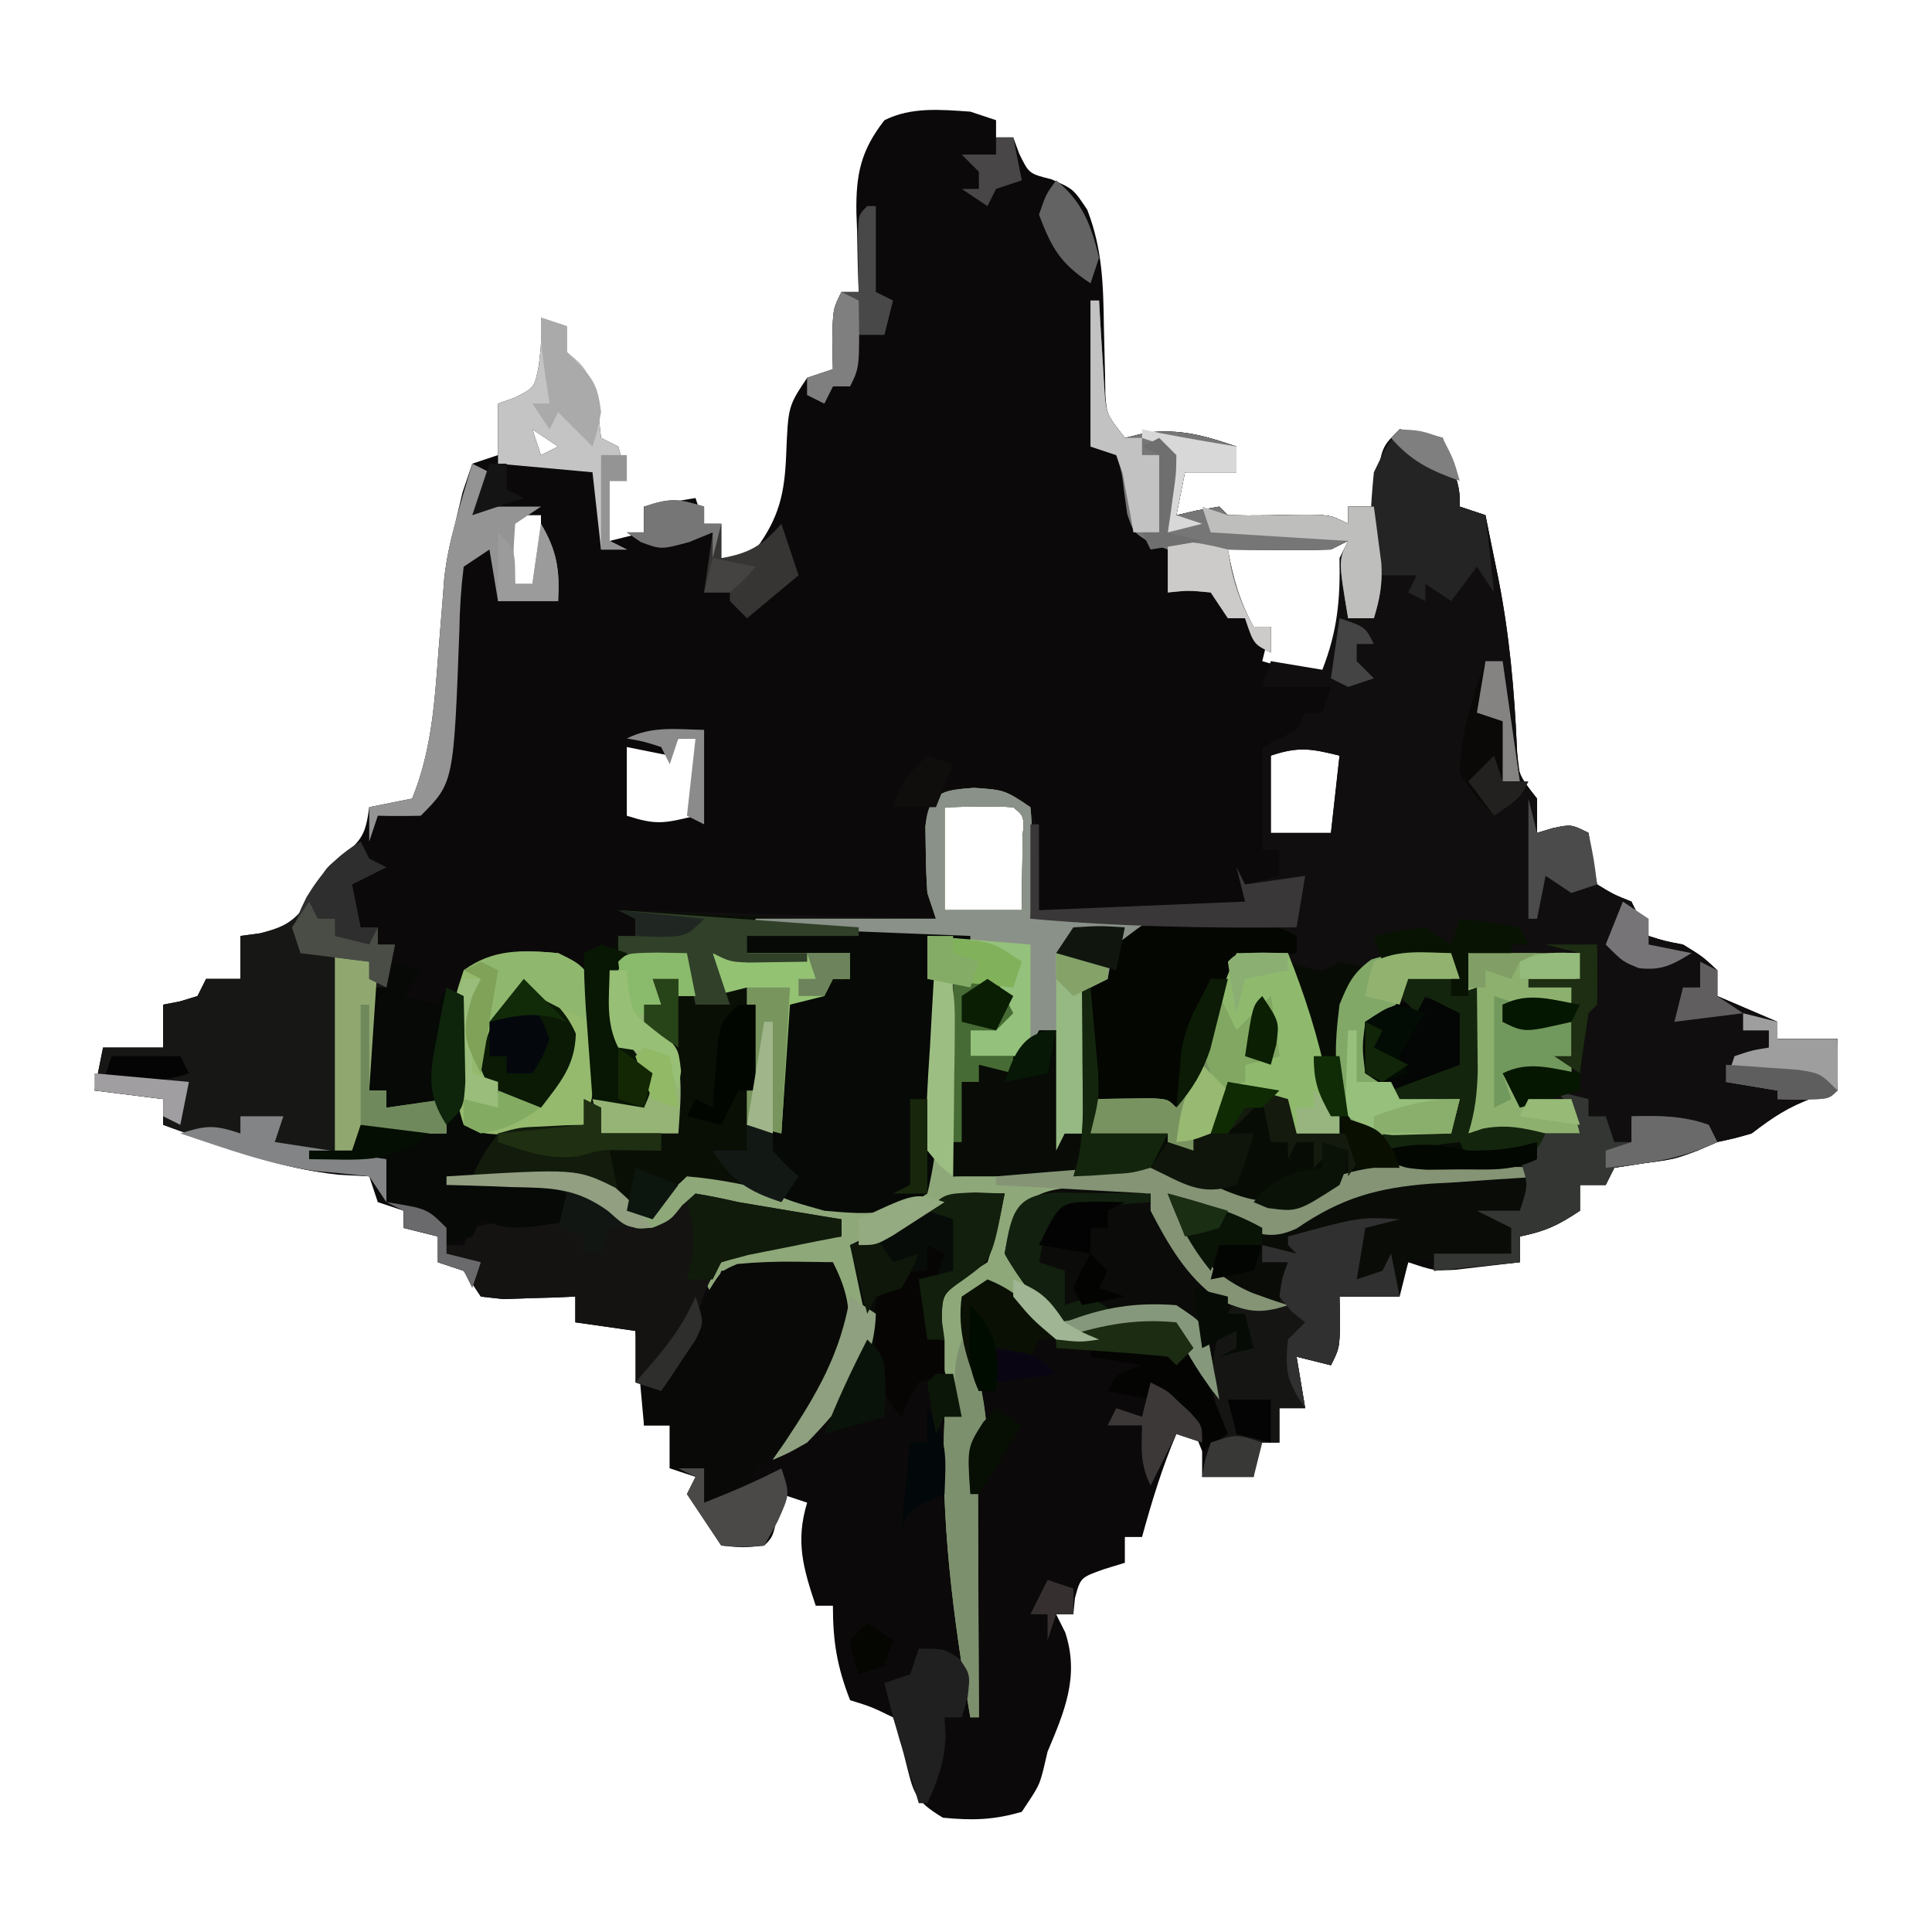 <?xml version="1.0" encoding="UTF-8"?>
<svg version="1.1" xmlns="http://www.w3.org/2000/svg" width="225" height="225">
<path d="M0 0 C0.99 0.33 1.98 0.66 3 1 C3 1.66 3 2.32 3 3 C3.66 3 4.32 3 5 3 C5.227 3.619 5.454 4.237 5.688 4.875 C6.835 7.227 6.835 7.227 9.438 7.875 C12 9 12 9 13.625 11.434 C15.418 16.085 15.487 20.245 15.562 25.188 C15.597 26.973 15.64 28.758 15.691 30.543 C15.71 31.719 15.71 31.719 15.729 32.919 C15.884 35.305 15.884 35.305 18 38 C18.846 37.794 19.691 37.587 20.562 37.375 C24.536 36.942 27.246 37.724 31 39 C31 39.99 31 40.98 31 42 C29.02 42 27.04 42 25 42 C24.67 43.65 24.34 45.3 24 47 C24.804 46.814 25.609 46.629 26.438 46.438 C27.283 46.293 28.129 46.149 29 46 C29.33 46.33 29.66 46.66 30 47 C33.076 47.072 36.139 46.996 39.215 46.938 C42 47 42 47 44 48 C44 47.34 44 46.68 44 46 C44.99 46 45.98 46 47 46 C47.186 44.329 47.186 44.329 47.375 42.625 C48 39 48 39 50 37 C52.625 37.375 52.625 37.375 55 38 C57 43.75 57 43.75 57 46 C57.99 46.33 58.98 46.66 60 47 C60.217 48.085 60.217 48.085 60.438 49.191 C60.786 50.93 61.139 52.667 61.5 54.402 C62.791 60.948 63.361 67.367 63.656 74.031 C63.793 77.182 63.793 77.182 66 80 C66 81.32 66 82.64 66 84 C66.619 83.814 67.237 83.629 67.875 83.438 C70 83 70 83 72 84 C72.124 84.969 72.248 85.939 72.375 86.938 C72.581 87.948 72.787 88.959 73 90 C74.917 91.167 74.917 91.167 77 92 C77.33 92.681 77.66 93.361 78 94.062 C78.33 94.702 78.66 95.341 79 96 C80.902 96.601 80.902 96.601 83 97 C85.25 98.375 85.25 98.375 87 100 C87 100.99 87 101.98 87 103 C89.31 103.99 91.62 104.98 94 106 C94 106.66 94 107.32 94 108 C96.31 108 98.62 108 101 108 C101 109.98 101 111.96 101 114 C99.639 114.402 99.639 114.402 98.25 114.812 C95.242 115.912 93.496 117.086 91 119 C89.062 119.562 89.062 119.562 87 120 C85.855 120.495 85.855 120.495 84.688 121 C82 122 82 122 78.25 122.5 C77.177 122.665 76.105 122.83 75 123 C74.67 123.66 74.34 124.32 74 125 C73.01 125 72.02 125 71 125 C71 125.99 71 126.98 71 128 C68.381 129.746 66.962 130.387 64 131 C64 131.99 64 132.98 64 134 C62.397 134.196 60.792 134.381 59.188 134.562 C58.294 134.667 57.401 134.771 56.48 134.879 C54 135 54 135 51 134 C50.67 135.32 50.34 136.64 50 138 C47.69 138 45.38 138 43 138 C43.031 139.423 43.031 139.423 43.062 140.875 C43 144 43 144 42 146 C40.68 145.67 39.36 145.34 38 145 C38.33 146.98 38.66 148.96 39 151 C38.01 151 37.02 151 36 151 C36 152.32 36 153.64 36 155 C35.01 155 34.02 155 33 155 C33 156.32 33 157.64 33 159 C31.02 159 29.04 159 27 159 C27 157.68 27 156.36 27 155 C26.01 154.67 25.02 154.34 24 154 C22.335 157.924 21.128 161.891 20 166 C19.34 166 18.68 166 18 166 C18 166.99 18 167.98 18 169 C17.196 169.248 16.391 169.495 15.562 169.75 C12.829 170.722 12.829 170.722 12.188 173.125 C12.126 173.744 12.064 174.363 12 175 C11.34 175 10.68 175 10 175 C10.351 175.701 10.701 176.403 11.062 177.125 C12.72 182.209 11 186.25 9 191 C8.835 191.701 8.67 192.403 8.5 193.125 C8 195 8 195 6 198 C2.729 198.966 0.203 199.02 -3.188 198.688 C-6.618 196.629 -6.599 195.751 -7.562 192 C-7.779 191.096 -7.996 190.193 -8.219 189.262 C-8.477 188.515 -8.734 187.769 -9 187 C-11.504 185.781 -11.504 185.781 -14 185 C-15.516 181.1 -16 178.191 -16 174 C-16.66 174 -17.32 174 -18 174 C-19.471 169.588 -20.369 166.517 -19 162 C-19.99 161.67 -20.98 161.34 -22 161 C-22.144 161.804 -22.289 162.609 -22.438 163.438 C-23 166 -23 166 -24 167 C-26.438 167.25 -26.438 167.25 -29 167 C-30.333 165 -31.667 163 -33 161 C-32.67 160.34 -32.34 159.68 -32 159 C-32.99 158.67 -33.98 158.34 -35 158 C-35 156.35 -35 154.7 -35 153 C-35.99 153 -36.98 153 -38 153 C-38.33 149.37 -38.66 145.74 -39 142 C-41.31 141.67 -43.62 141.34 -46 141 C-46 140.01 -46 139.02 -46 138 C-46.771 138.035 -47.542 138.07 -48.336 138.105 C-49.339 138.133 -50.342 138.16 -51.375 138.188 C-52.373 138.222 -53.37 138.257 -54.398 138.293 C-55.257 138.196 -56.115 138.1 -57 138 C-57.66 137.01 -58.32 136.02 -59 135 C-59.99 134.67 -60.98 134.34 -62 134 C-62 133.01 -62 132.02 -62 131 C-63.32 130.67 -64.64 130.34 -66 130 C-66 129.34 -66 128.68 -66 128 C-66.99 127.67 -67.98 127.34 -69 127 C-69.33 126.01 -69.66 125.02 -70 124 C-71.763 123.907 -71.763 123.907 -73.562 123.812 C-80.667 123.061 -87.311 120.388 -94 118 C-94 117.01 -94 116.02 -94 115 C-97.96 114.505 -97.96 114.505 -102 114 C-101.67 112.35 -101.34 110.7 -101 109 C-98.69 109 -96.38 109 -94 109 C-94 107.35 -94 105.7 -94 104 C-93.361 103.876 -92.721 103.752 -92.062 103.625 C-91.042 103.316 -91.042 103.316 -90 103 C-89.505 102.01 -89.505 102.01 -89 101 C-87.68 101 -86.36 101 -85 101 C-85 99.35 -85 97.7 -85 96 C-84.237 95.897 -83.474 95.794 -82.688 95.688 C-79.745 94.935 -78.834 94.358 -77 92 C-76.536 91.01 -76.536 91.01 -76.062 90 C-75 88 -75 88 -72.938 86.5 C-70.683 84.755 -70.381 83.766 -70 81 C-67.525 80.505 -67.525 80.505 -65 80 C-62.726 74.387 -62.389 68.846 -61.938 62.875 C-61.783 60.914 -61.625 58.953 -61.465 56.992 C-61.399 56.13 -61.333 55.267 -61.265 54.378 C-61.018 52.16 -60.589 50.149 -60 48 C-59.567 46.175 -59.567 46.175 -59.125 44.312 C-58.754 43.219 -58.383 42.126 -58 41 C-57.01 40.67 -56.02 40.34 -55 40 C-55 38.02 -55 36.04 -55 34 C-54.361 33.773 -53.721 33.546 -53.062 33.312 C-50.761 32.161 -50.761 32.161 -50.25 29.562 C-49.951 26.931 -49.951 26.931 -50 24 C-49.01 24.33 -48.02 24.66 -47 25 C-47 25.99 -47 26.98 -47 28 C-46.526 28.413 -46.051 28.825 -45.562 29.25 C-43.243 31.848 -43.438 34.621 -43 38 C-42.01 38.495 -42.01 38.495 -41 39 C-40.375 41.062 -40.375 41.062 -40 43 C-40.66 43 -41.32 43 -42 43 C-42 45.31 -42 47.62 -42 50 C-40.02 49.505 -40.02 49.505 -38 49 C-38 48.01 -38 47.02 -38 46 C-36.02 45.67 -34.04 45.34 -32 45 C-31.67 45.99 -31.34 46.98 -31 48 C-30.34 48 -29.68 48 -29 48 C-29 49.32 -29 50.64 -29 52 C-27.085 51.878 -27.085 51.878 -25 51 C-22.25 47.278 -21.615 44.453 -21.438 39.875 C-21.209 34.313 -21.209 34.313 -19 31 C-18.01 30.67 -17.02 30.34 -16 30 C-16.021 28.886 -16.041 27.773 -16.062 26.625 C-16 23 -16 23 -15 21 C-14.34 21 -13.68 21 -13 21 C-13.052 19.463 -13.052 19.463 -13.105 17.895 C-13.134 16.534 -13.161 15.173 -13.188 13.812 C-13.213 13.139 -13.238 12.465 -13.264 11.771 C-13.329 7.302 -12.756 4.544 -10 1 C-6.857 -0.572 -3.442 -0.232 0 0 Z M-46 36 C-45 38 -45 38 -45 38 Z M-51 37 C-50.67 37.99 -50.34 38.98 -50 40 C-49.34 39.67 -48.68 39.34 -48 39 C-48.99 38.34 -49.98 37.68 -51 37 Z M20 41 C21 43 21 43 21 43 Z M-53 47 C-54.108 50.325 -53.845 52.622 -53 56 C-52.01 55.67 -51.02 55.34 -50 55 C-50 52.36 -50 49.72 -50 47 C-50.99 47 -51.98 47 -53 47 Z M25 50 C25.33 51.32 25.66 52.64 26 54 C26.33 53.01 26.66 52.02 27 51 C26.34 50.67 25.68 50.34 25 50 Z M29 50 C29 55.402 29.412 56.307 33 60 C33.66 60 34.32 60 35 60 C34.67 61.32 34.34 62.64 34 64 C36.31 64.66 38.62 65.32 41 66 C43.082 62.877 43.334 61.621 43.625 58 C43.7 57.134 43.775 56.267 43.852 55.375 C43.963 53.586 44 51.792 44 50 C39.05 50 34.1 50 29 50 Z M-34 73 C-34.33 73.66 -34.66 74.32 -35 75 C-36.65 74.67 -38.3 74.34 -40 74 C-40 76.64 -40 79.28 -40 82 C-36.635 83.082 -35.702 82.925 -32 82 C-32 79.03 -32 76.06 -32 73 C-32.66 73 -33.32 73 -34 73 Z M35 75 C35 77.97 35 80.94 35 84 C37.31 84 39.62 84 42 84 C42.33 81.03 42.66 78.06 43 75 C39.713 74.2 38.29 73.903 35 75 Z M-3 81 C-3 84.96 -3 88.92 -3 93 C-0.03 93 2.94 93 6 93 C6.027 91.188 6.046 89.375 6.062 87.562 C6.074 86.553 6.086 85.544 6.098 84.504 C6.286 82.06 6.286 82.06 5 81 C2.329 80.859 -0.324 80.958 -3 81 Z " fill="#0B0909" transform="translate(113,13)"/>
<path d="M0 0 C0.33 0 0.66 0 1 0 C1.049 0.904 1.098 1.807 1.148 2.738 C1.261 4.508 1.261 4.508 1.375 6.312 C1.479 8.07 1.479 8.07 1.586 9.863 C1.786 13.157 1.786 13.157 4 16 C4.846 15.794 5.691 15.588 6.562 15.375 C10.536 14.942 13.246 15.724 17 17 C17 17.99 17 18.98 17 20 C15.02 20 13.04 20 11 20 C10.505 22.475 10.505 22.475 10 25 C10.804 24.814 11.609 24.629 12.438 24.438 C13.706 24.221 13.706 24.221 15 24 C15.33 24.33 15.66 24.66 16 25 C19.076 25.072 22.139 24.996 25.215 24.938 C28 25 28 25 30 26 C30 25.34 30 24.68 30 24 C30.99 24 31.98 24 33 24 C33.186 22.329 33.186 22.329 33.375 20.625 C34 17 34 17 36 15 C38.625 15.375 38.625 15.375 41 16 C43 21.75 43 21.75 43 24 C44.485 24.495 44.485 24.495 46 25 C46.217 26.085 46.217 26.085 46.438 27.191 C46.786 28.93 47.139 30.667 47.5 32.402 C48.791 38.948 49.361 45.367 49.656 52.031 C49.793 55.182 49.793 55.182 52 58 C52 59.32 52 60.64 52 62 C52.619 61.814 53.237 61.629 53.875 61.438 C56 61 56 61 58 62 C58.124 62.969 58.248 63.939 58.375 64.938 C58.581 65.948 58.788 66.959 59 68 C60.917 69.167 60.917 69.167 63 70 C63.33 70.681 63.66 71.361 64 72.062 C64.33 72.702 64.66 73.341 65 74 C66.902 74.601 66.902 74.601 69 75 C71.25 76.375 71.25 76.375 73 78 C73 78.99 73 79.98 73 81 C75.31 81.99 77.62 82.98 80 84 C80 84.66 80 85.32 80 86 C82.31 86 84.62 86 87 86 C87 87.98 87 89.96 87 92 C85.639 92.402 85.639 92.402 84.25 92.812 C81.242 93.912 79.496 95.086 77 97 C75.062 97.562 75.062 97.562 73 98 C71.855 98.495 71.855 98.495 70.688 99 C68 100 68 100 64.25 100.5 C63.178 100.665 62.105 100.83 61 101 C60.67 101.66 60.34 102.32 60 103 C59.01 103 58.02 103 57 103 C57 103.99 57 104.98 57 106 C54.381 107.746 52.962 108.387 50 109 C50 109.99 50 110.98 50 112 C45.05 112.495 45.05 112.495 40 113 C40 112.34 40 111.68 40 111 C42.97 111 45.94 111 49 111 C49 110.01 49 109.02 49 108 C47.02 107.01 47.02 107.01 45 106 C46.65 106 48.3 106 50 106 C50 105.01 50 104.02 50 103 C37.654 102.47 37.654 102.47 26.438 106.75 C23.838 108.359 22.646 109.072 19.578 108.73 C17.272 107.965 15.17 107.091 13 106 C12.254 105.63 11.507 105.26 10.738 104.879 C10.165 104.589 9.591 104.299 9 104 C11.307 109.426 13.241 113.146 18.812 115.562 C20.198 116.071 21.591 116.561 23 117 C19.594 118.135 18.076 117.754 14.852 116.293 C11.226 113.761 9.008 109.877 7 106 C7 105.34 7 104.68 7 104 C2.38 104.33 -2.24 104.66 -7 105 C-9.572 110.376 -9.572 110.376 -8.102 112.828 C-7.614 113.297 -7.127 113.767 -6.625 114.25 C-4 117 -4 117 -4 119 C-2.989 118.67 -1.979 118.34 -0.938 118 C2.782 116.944 6.122 116.702 10 117 C13 119 13 119 13.73 121.164 C13.957 122.382 13.957 122.382 14.188 123.625 C14.346 124.442 14.505 125.26 14.668 126.102 C14.778 126.728 14.887 127.355 15 128 C12.989 125.44 11.372 122.954 10 120 C7.667 119.958 5.333 119.959 3 120 C2.67 120.33 2.34 120.66 2 121 C-0.688 121.438 -0.688 121.438 -4 121 C-5.707 119.523 -7.096 117.974 -8.508 116.215 C-9.246 115.613 -9.246 115.613 -10 115 C-12.157 115.234 -12.157 115.234 -14 116 C-13.537 120.348 -13.066 124.681 -12.375 129 C-12.189 130.485 -12.189 130.485 -12 132 C-12.33 132.33 -12.66 132.66 -13 133 C-13.088 135.376 -13.115 137.722 -13.098 140.098 C-13.096 141.161 -13.096 141.161 -13.093 142.246 C-13.088 144.518 -13.075 146.79 -13.062 149.062 C-13.057 150.6 -13.053 152.137 -13.049 153.674 C-13.038 157.449 -13.021 161.225 -13 165 C-13.33 165 -13.66 165 -14 165 C-16.009 153.224 -17.489 141.962 -17 130 C-16.34 130 -15.68 130 -15 130 C-15.309 129.361 -15.619 128.721 -15.938 128.062 C-17.321 124.076 -18.214 120.241 -18 116 C-16.188 113.438 -16.188 113.438 -14 112 C-13.34 112 -12.68 112 -12 112 C-11.856 111.237 -11.711 110.474 -11.562 109.688 C-11 107 -11 107 -10 104 C-15.492 104.343 -18.712 105.771 -23.203 108.941 C-25 110 -25 110 -28 110 C-27.484 111.196 -26.969 112.392 -26.438 113.625 C-25.002 117.584 -24.502 119.922 -26 124 C-29.009 128.628 -31.777 132.832 -37 135 C-36.506 134.287 -36.013 133.574 -35.504 132.84 C-30.479 125.507 -30.479 125.507 -29 117 C-29.33 115.35 -29.66 113.7 -30 112 C-36.435 112.495 -36.435 112.495 -43 113 C-43.33 113.99 -43.66 114.98 -44 116 C-44.495 115.01 -44.495 115.01 -45 114 C-43 111 -43 111 -40.758 110.27 C-39.889 110.119 -39.02 109.968 -38.125 109.812 C-37.261 109.654 -36.398 109.495 -35.508 109.332 C-33 109 -33 109 -29 109 C-29 108.34 -29 107.68 -29 107 C-29.592 107.023 -30.183 107.046 -30.793 107.07 C-35.462 107.177 -38.667 106.857 -43 105 C-45.693 105.238 -46.658 105.63 -48.5 107.625 C-50 109 -50 109 -51.875 108.938 C-54 108 -54 108 -56.113 105.988 C-59.91 103.373 -62.808 103.339 -67.312 103.25 C-68.053 103.22 -68.794 103.191 -69.557 103.16 C-71.371 103.09 -73.185 103.043 -75 103 C-72 101 -72 101 -70 100 C-69.67 99.01 -69.34 98.02 -69 97 C-69.639 96.897 -70.279 96.794 -70.938 96.688 C-71.618 96.461 -72.299 96.234 -73 96 C-74.074 92.777 -74.133 90.385 -74.125 87 C-74.128 85.948 -74.13 84.896 -74.133 83.812 C-74 81 -74 81 -73 78 C-69.551 75.479 -66.142 75.63 -62 76 C-59.797 77.07 -59.797 77.07 -58 79 C-57.609 82.355 -57.609 82.355 -57.75 86.188 C-57.786 87.46 -57.822 88.732 -57.859 90.043 C-57.906 91.019 -57.952 91.995 -58 93 C-56.02 93 -54.04 93 -52 93 C-52.448 90.489 -52.874 89.146 -54.562 87.188 C-56.964 83.532 -56.352 79.716 -55.5 75.562 C-55.335 75.047 -55.17 74.531 -55 74 C-54.34 74 -53.68 74 -53 74 C-53 73.34 -53 72.68 -53 72 C-53.66 71.67 -54.32 71.34 -55 71 C-36.685 71.495 -36.685 71.495 -18 72 C-18.33 71.01 -18.66 70.02 -19 69 C-19.117 67.315 -19.175 65.626 -19.188 63.938 C-19.202 63.06 -19.216 62.182 -19.23 61.277 C-19 59 -19 59 -17 57 C-13.251 56.583 -10.883 56.502 -7.562 58.375 C-6 61 -6 61 -6 71 C1.92 70.67 9.84 70.34 18 70 C17.67 68.68 17.34 67.36 17 66 C17.33 66.66 17.66 67.32 18 68 C19.32 67.67 20.64 67.34 22 67 C22 66.01 22 65.02 22 64 C21.34 64 20.68 64 20 64 C20 60.04 20 56.08 20 52 C21.32 51.34 22.64 50.68 24 50 C24.495 49.01 24.495 49.01 25 48 C25.66 48 26.32 48 27 48 C27.33 47.01 27.66 46.02 28 45 C25.36 45 22.72 45 20 45 C20.33 44.01 20.66 43.02 21 42 C22.98 42.33 24.96 42.66 27 43 C28.766 38.474 29.093 34.834 29 30 C29.33 29.34 29.66 28.68 30 28 C29.34 28.33 28.68 28.66 28 29 C25.959 29.071 23.917 29.084 21.875 29.062 C20.779 29.053 19.684 29.044 18.555 29.035 C17.712 29.024 16.869 29.012 16 29 C16.614 32.338 17.346 35.022 19 38 C19.66 38 20.32 38 21 38 C21 38.99 21 39.98 21 41 C19 40 19 40 18 37 C17.34 37 16.68 37 16 37 C15.34 36.01 14.68 35.02 14 34 C11.416 33.75 11.416 33.75 9 34 C9 32.35 9 30.7 9 29 C8.362 28.764 7.724 28.528 7.066 28.285 C5 27 5 27 4.277 24.871 C4.109 23.666 4.109 23.666 3.938 22.438 C3.657 20.047 3.657 20.047 3 18 C1.515 17.505 1.515 17.505 0 17 C0 11.39 0 5.78 0 0 Z M6 19 C7 21 7 21 7 21 Z M11 28 C11.33 29.32 11.66 30.64 12 32 C12.33 31.01 12.66 30.02 13 29 C12.34 28.67 11.68 28.34 11 28 Z M21 53 C21 55.97 21 58.94 21 62 C23.31 62 25.62 62 28 62 C28.33 59.03 28.66 56.06 29 53 C25.713 52.2 24.29 51.903 21 53 Z M-17 59 C-17 62.96 -17 66.92 -17 71 C-14.03 71 -11.06 71 -8 71 C-7.973 69.188 -7.954 67.375 -7.938 65.562 C-7.926 64.553 -7.914 63.544 -7.902 62.504 C-7.714 60.06 -7.714 60.06 -9 59 C-11.671 58.859 -14.324 58.958 -17 59 Z " fill="#100E0E" transform="translate(127,35)"/>
<path d="M0 0 C13.86 0.66 27.72 1.32 42 2 C41.67 2.66 41.34 3.32 41 4 C38.525 3.505 38.525 3.505 36 3 C36.244 4.033 36.244 4.033 36.492 5.086 C37.977 13.607 38.05 24.55 36 33 C31.459 36.028 26.938 35.524 21.656 34.582 C19.432 34.075 17.215 33.547 15 33 C11.321 32.032 11.321 32.032 8 32 C5.538 33.792 5.538 33.792 4 36 C1.506 34.796 -0.681 33.546 -3 32 C-5.387 31.705 -7.786 31.507 -10.188 31.375 C-12.096 31.263 -12.096 31.263 -14.043 31.148 C-15.019 31.099 -15.995 31.05 -17 31 C-15.515 28.525 -15.515 28.525 -14 26 C-14.639 25.897 -15.279 25.794 -15.938 25.688 C-16.618 25.461 -17.299 25.234 -18 25 C-19.074 21.777 -19.133 19.385 -19.125 16 C-19.128 14.948 -19.13 13.896 -19.133 12.812 C-19 10 -19 10 -18 7 C-14.551 4.479 -11.142 4.63 -7 5 C-4.797 6.07 -4.797 6.07 -3 8 C-2.609 11.355 -2.609 11.355 -2.75 15.188 C-2.786 16.46 -2.822 17.732 -2.859 19.043 C-2.929 20.507 -2.929 20.507 -3 22 C-1.02 22 0.96 22 3 22 C2.552 19.489 2.126 18.146 0.438 16.188 C-1.964 12.532 -1.352 8.716 -0.5 4.562 C-0.335 4.047 -0.17 3.531 0 3 C0.66 3 1.32 3 2 3 C2 2.34 2 1.68 2 1 C1.34 0.67 0.68 0.34 0 0 Z " fill="#0A0F06" transform="translate(72,106)"/>
<path d="M0 0 C3.562 0.25 3.562 0.25 6.562 2.25 C6.982 6.606 6.691 10.866 6.562 15.25 C11.182 15.25 15.803 15.25 20.562 15.25 C19.242 16.24 17.922 17.23 16.562 18.25 C15.92 20.319 15.92 20.319 15.562 22.25 C14.902 22.58 14.242 22.91 13.562 23.25 C13.232 28.86 12.902 34.47 12.562 40.25 C11.902 40.25 11.242 40.25 10.562 40.25 C10.068 41.24 10.068 41.24 9.562 42.25 C9.562 37.63 9.562 33.01 9.562 28.25 C8.902 28.25 8.242 28.25 7.562 28.25 C7.067 29.735 7.067 29.735 6.562 31.25 C4.253 31.25 1.942 31.25 -0.438 31.25 C-0.438 30.26 -0.438 29.27 -0.438 28.25 C0.882 27.59 2.203 26.93 3.562 26.25 C3.067 24.765 3.067 24.765 2.562 23.25 C0.912 22.92 -0.738 22.59 -2.438 22.25 C-2.438 29.84 -2.438 37.43 -2.438 45.25 C4.967 44.767 4.967 44.767 12.368 44.231 C19.084 43.873 24.091 44.705 30.279 47.372 C33.428 48.583 35.403 48.352 38.562 47.25 C39.373 46.74 40.184 46.229 41.02 45.703 C46.03 43.648 50.583 43.928 55.938 44.062 C57.471 44.083 57.471 44.083 59.035 44.104 C61.545 44.139 64.053 44.188 66.562 44.25 C66.562 44.58 66.562 44.91 66.562 45.25 C65.943 45.284 65.324 45.319 64.686 45.354 C61.83 45.526 58.978 45.731 56.125 45.938 C55.151 45.991 54.177 46.044 53.174 46.1 C46.97 46.577 42.748 47.761 37.595 51.306 C34.909 52.554 33.52 52.078 30.75 51.188 C29.334 50.587 27.937 49.941 26.562 49.25 C25.816 48.88 25.07 48.51 24.301 48.129 C23.727 47.839 23.154 47.549 22.562 47.25 C24.87 52.676 26.803 56.396 32.375 58.812 C33.76 59.321 35.154 59.811 36.562 60.25 C33.157 61.385 31.639 61.004 28.414 59.543 C24.788 57.011 22.571 53.127 20.562 49.25 C20.562 48.59 20.562 47.93 20.562 47.25 C15.943 47.58 11.322 47.91 6.562 48.25 C3.99 53.626 3.99 53.626 5.461 56.078 C5.948 56.547 6.435 57.017 6.938 57.5 C9.562 60.25 9.562 60.25 9.562 62.25 C10.573 61.92 11.584 61.59 12.625 61.25 C16.344 60.194 19.685 59.952 23.562 60.25 C26.562 62.25 26.562 62.25 27.293 64.414 C27.519 65.632 27.519 65.632 27.75 66.875 C27.909 67.692 28.067 68.51 28.23 69.352 C28.34 69.978 28.45 70.605 28.562 71.25 C26.551 68.69 24.934 66.204 23.562 63.25 C21.23 63.208 18.895 63.209 16.562 63.25 C16.233 63.58 15.902 63.91 15.562 64.25 C12.875 64.688 12.875 64.688 9.562 64.25 C7.855 62.773 6.467 61.224 5.055 59.465 C4.562 59.064 4.07 58.663 3.562 58.25 C1.406 58.484 1.406 58.484 -0.438 59.25 C0.026 63.598 0.496 67.931 1.188 72.25 C1.311 73.24 1.435 74.23 1.562 75.25 C1.232 75.58 0.902 75.91 0.562 76.25 C0.474 78.626 0.447 80.972 0.465 83.348 C0.467 84.411 0.467 84.411 0.469 85.496 C0.475 87.768 0.487 90.04 0.5 92.312 C0.505 93.85 0.51 95.387 0.514 96.924 C0.525 100.699 0.542 104.475 0.562 108.25 C0.233 108.25 -0.098 108.25 -0.438 108.25 C-2.446 96.474 -3.927 85.212 -3.438 73.25 C-2.777 73.25 -2.118 73.25 -1.438 73.25 C-1.747 72.611 -2.056 71.971 -2.375 71.312 C-3.758 67.326 -4.651 63.491 -4.438 59.25 C-2.625 56.688 -2.625 56.688 -0.438 55.25 C0.223 55.25 0.882 55.25 1.562 55.25 C1.707 54.487 1.851 53.724 2 52.938 C2.562 50.25 2.562 50.25 3.562 47.25 C-1.93 47.593 -5.15 49.021 -9.641 52.191 C-11.438 53.25 -11.438 53.25 -14.438 53.25 C-13.922 54.446 -13.406 55.642 -12.875 56.875 C-11.44 60.834 -10.939 63.172 -12.438 67.25 C-15.447 71.878 -18.215 76.082 -23.438 78.25 C-22.944 77.537 -22.45 76.824 -21.941 76.09 C-16.917 68.757 -16.917 68.757 -15.438 60.25 C-15.768 58.6 -16.098 56.95 -16.438 55.25 C-22.872 55.745 -22.872 55.745 -29.438 56.25 C-29.767 57.24 -30.098 58.23 -30.438 59.25 C-30.767 58.59 -31.098 57.93 -31.438 57.25 C-29.438 54.25 -29.438 54.25 -27.195 53.52 C-26.326 53.369 -25.458 53.218 -24.562 53.062 C-23.699 52.904 -22.835 52.745 -21.945 52.582 C-19.438 52.25 -19.438 52.25 -15.438 52.25 C-15.438 51.59 -15.438 50.93 -15.438 50.25 C-16.029 50.273 -16.621 50.296 -17.23 50.32 C-21.899 50.427 -25.104 50.107 -29.438 48.25 C-32.131 48.488 -33.096 48.88 -34.938 50.875 C-36.438 52.25 -36.438 52.25 -38.312 52.188 C-40.438 51.25 -40.438 51.25 -42.551 49.238 C-46.347 46.623 -49.245 46.589 -53.75 46.5 C-54.491 46.47 -55.231 46.441 -55.994 46.41 C-57.808 46.34 -59.623 46.293 -61.438 46.25 C-61.438 45.92 -61.438 45.59 -61.438 45.25 C-58.707 45.142 -55.981 45.063 -53.25 45 C-52.481 44.966 -51.712 44.933 -50.92 44.898 C-46.791 44.828 -44.936 44.921 -41.387 47.266 C-40.743 47.92 -40.1 48.575 -39.438 49.25 C-36.969 48.098 -35.39 47.202 -33.438 45.25 C-29.524 45.569 -25.871 46.385 -22.062 47.312 C-17.151 48.441 -11.097 49.58 -6.438 47.25 C-4.302 37.783 -5.369 26.853 -5.438 17.25 C-12.037 16.92 -18.637 16.59 -25.438 16.25 C-25.438 15.92 -25.438 15.59 -25.438 15.25 C-18.508 15.25 -11.578 15.25 -4.438 15.25 C-4.933 13.765 -4.933 13.765 -5.438 12.25 C-5.555 10.565 -5.613 8.876 -5.625 7.188 C-5.639 6.31 -5.653 5.432 -5.668 4.527 C-5.265 0.545 -3.817 0.278 0 0 Z M-3.438 2.25 C-3.438 6.21 -3.438 10.17 -3.438 14.25 C-0.468 14.25 2.502 14.25 5.562 14.25 C5.589 12.438 5.609 10.625 5.625 8.812 C5.637 7.803 5.648 6.794 5.66 5.754 C5.849 3.31 5.849 3.31 4.562 2.25 C1.892 2.109 -0.762 2.208 -3.438 2.25 Z " fill="#8FA87A" transform="translate(113.438,91.75)"/>
<path d="M0 0 C1.19 -0.002 1.19 -0.002 2.404 -0.004 C3.641 0.002 3.641 0.002 4.902 0.008 C5.731 0.004 6.559 0 7.412 -0.004 C8.6 -0.002 8.6 -0.002 9.812 0 C10.899 0.002 10.899 0.002 12.008 0.003 C13.84 0.133 13.84 0.133 15.84 1.133 C15.84 1.793 15.84 2.453 15.84 3.133 C13.53 3.463 11.22 3.793 8.84 4.133 C8.514 5.181 8.188 6.229 7.852 7.309 C7.411 8.688 6.969 10.067 6.527 11.445 C6.314 12.136 6.101 12.826 5.881 13.537 C3.843 19.835 3.843 19.835 0.84 22.133 C0.84 21.473 0.84 20.813 0.84 20.133 C-0.274 20.318 -1.388 20.504 -2.535 20.695 C-6.16 21.133 -6.16 21.133 -8.16 20.133 C-8.16 21.453 -8.16 22.773 -8.16 24.133 C-5.19 24.133 -2.22 24.133 0.84 24.133 C0.84 24.793 0.84 25.453 0.84 26.133 C1.83 26.133 2.82 26.133 3.84 26.133 C3.84 25.473 3.84 24.813 3.84 24.133 C4.5 24.133 5.16 24.133 5.84 24.133 C6.5 22.153 7.16 20.173 7.84 18.133 C10.15 18.793 12.46 19.453 14.84 20.133 C15.335 22.113 15.335 22.113 15.84 24.133 C17.49 24.133 19.14 24.133 20.84 24.133 C20.386 23.349 19.932 22.565 19.465 21.758 C17.77 17.976 16.989 14.554 16.27 10.5 C15.879 8.347 15.396 6.249 14.84 4.133 C15.768 4.411 15.768 4.411 16.715 4.695 C18.881 5.37 18.881 5.37 20.84 4.133 C22.965 4.57 22.965 4.57 24.84 5.133 C24.18 5.133 23.52 5.133 22.84 5.133 C21.417 10.091 21.19 15.022 21.84 20.133 C23.614 23.491 23.614 23.491 26.84 25.133 C28.926 25.406 30.82 25.384 32.918 25.238 C34.84 25.133 34.84 25.133 37.59 25.695 C40.034 26.171 41.5 25.913 43.84 25.133 C43.84 25.793 43.84 26.453 43.84 27.133 C41.579 28.263 40.279 28.27 37.77 28.309 C36.955 28.332 36.14 28.356 35.301 28.381 C33.601 28.423 31.9 28.455 30.199 28.475 C24.868 28.654 21.141 29.565 16.53 32.288 C13.701 33.702 11.788 33.035 8.84 32.133 C8.237 31.888 7.635 31.644 7.014 31.392 C0.399 28.83 -5.7 28.782 -12.723 28.945 C-16.497 29.007 -20.271 29.069 -24.16 29.133 C-24.16 21.543 -24.16 13.953 -24.16 6.133 C-22.51 6.133 -20.86 6.133 -19.16 6.133 C-18.5 7.453 -17.84 8.773 -17.16 10.133 C-17.82 10.793 -18.48 11.453 -19.16 12.133 C-20.15 12.133 -21.14 12.133 -22.16 12.133 C-22.16 13.123 -22.16 14.113 -22.16 15.133 C-19.817 14.877 -17.482 14.54 -15.16 14.133 C-14.83 13.473 -14.5 12.813 -14.16 12.133 C-13.5 12.133 -12.84 12.133 -12.16 12.133 C-11.83 16.093 -11.5 20.053 -11.16 24.133 C-10.5 24.133 -9.84 24.133 -9.16 24.133 C-9.195 22.929 -9.23 21.725 -9.266 20.484 C-9.294 18.909 -9.321 17.333 -9.348 15.758 C-9.385 14.567 -9.385 14.567 -9.424 13.352 C-9.45 11.277 -9.315 9.202 -9.16 7.133 C-8.17 6.473 -7.18 5.813 -6.16 5.133 C-5.83 4.143 -5.5 3.153 -5.16 2.133 C-5.82 1.803 -6.48 1.473 -7.16 1.133 C-4.43 0.223 -2.809 0.004 0 0 Z " fill="#070D05" transform="translate(135.16,107.867)"/>
<path d="M0 0 C0.33 0.66 0.66 1.32 1 2 C1.66 2.33 2.32 2.66 3 3 C1.02 3.99 1.02 3.99 -1 5 C-0.67 6.65 -0.34 8.3 0 10 C0.66 10 1.32 10 2 10 C2 10.66 2 11.32 2 12 C2.66 12 3.32 12 4 12 C3.67 13.65 3.34 15.3 3 17 C2.34 17 1.68 17 1 17 C1 20.96 1 24.92 1 29 C1.66 29 2.32 29 3 29 C3 29.66 3 30.32 3 31 C5.31 30.67 7.62 30.34 10 30 C10 31.32 10 32.64 10 34 C6.7 34 3.4 34 0 34 C-0.33 34.66 -0.66 35.32 -1 36 C0.32 36.33 1.64 36.66 3 37 C3 38.65 3 40.3 3 42 C2.34 41.01 1.68 40.02 1 39 C-1.021 38.794 -3.044 38.599 -5.07 38.449 C-11.248 37.502 -17.132 35.095 -23 33 C-23 32.01 -23 31.02 -23 30 C-25.64 29.67 -28.28 29.34 -31 29 C-30.67 27.35 -30.34 25.7 -30 24 C-27.69 24 -25.38 24 -23 24 C-23 22.35 -23 20.7 -23 19 C-22.361 18.876 -21.721 18.753 -21.062 18.625 C-20.382 18.419 -19.701 18.212 -19 18 C-18.67 17.34 -18.34 16.68 -18 16 C-16.68 16 -15.36 16 -14 16 C-14 14.35 -14 12.7 -14 11 C-13.237 10.897 -12.474 10.794 -11.688 10.688 C-8.745 9.935 -7.834 9.358 -6 7 C-5.691 6.34 -5.381 5.68 -5.062 5 C-3.778 2.582 -2.255 1.503 0 0 Z " fill="#171716" transform="translate(42,98)"/>
<path d="M0 0 C-0.33 0.66 -0.66 1.32 -1 2 C-3.475 1.505 -3.475 1.505 -6 1 C-5.756 2.033 -5.756 2.033 -5.508 3.086 C-4.023 11.607 -3.95 22.55 -6 31 C-10.057 33.705 -13.242 33.421 -18 33 C-21.562 32 -21.562 32 -24 31 C-25.125 26.25 -25.125 26.25 -24 24 C-23.768 21.287 -23.581 18.592 -23.438 15.875 C-23.394 15.121 -23.351 14.367 -23.307 13.59 C-23.201 11.727 -23.1 9.863 -23 8 C-20.36 7.34 -17.72 6.68 -15 6 C-15 5.01 -15 4.02 -15 3 C-18.96 3 -22.92 3 -27 3 C-27 2.34 -27 1.68 -27 1 C-17.977 0.161 -9.06 -0.122 0 0 Z " fill="#060906" transform="translate(114,108)"/>
<path d="M0 0 C3.386 0.387 4.89 0.909 7.562 3.125 C9.769 5.231 9.769 5.231 12.125 4.938 C14.092 4.1 14.092 4.1 15.438 2.375 C16.211 1.694 16.211 1.694 17 1 C18.679 1.265 20.345 1.614 22 2 C24.103 2.361 26.207 2.715 28.312 3.062 C29.381 3.239 30.45 3.416 31.551 3.598 C32.359 3.73 33.167 3.863 34 4 C34 4.66 34 5.32 34 6 C33.036 6.089 32.072 6.178 31.078 6.27 C27.111 6.832 23.713 7.477 20 9 C18.104 11.772 17.4 14.045 16.676 17.309 C15.953 20.186 14.915 21.769 13 24 C12.01 23.67 11.02 23.34 10 23 C10 21.02 10 19.04 10 17 C7.69 16.67 5.38 16.34 3 16 C3 15.01 3 14.02 3 13 C2.229 13.035 1.458 13.07 0.664 13.105 C-0.339 13.133 -1.342 13.16 -2.375 13.188 C-3.872 13.24 -3.872 13.24 -5.398 13.293 C-6.257 13.196 -7.115 13.1 -8 13 C-8.66 12.01 -9.32 11.02 -10 10 C-10.99 9.67 -11.98 9.34 -13 9 C-13 8.01 -13 7.02 -13 6 C-14.32 5.67 -15.64 5.34 -17 5 C-17 4.34 -17 3.68 -17 3 C-17.66 2.67 -18.32 2.34 -19 2 C-16.625 2.25 -16.625 2.25 -14 3 C-12.688 5.062 -12.688 5.062 -12 7 C-11.34 7 -10.68 7 -10 7 C-9.67 6.34 -9.34 5.68 -9 5 C-5.632 4.065 -2.482 3.901 1 4 C1.33 3.01 1.66 2.02 2 1 C1.34 0.67 0.68 0.34 0 0 Z " fill="#141312" transform="translate(64,138)"/>
<path d="M0 0 C0.799 0.009 1.598 0.018 2.422 0.027 C3.025 0.039 3.628 0.051 4.25 0.062 C6.509 4.448 6.517 7.31 5.25 12.062 C3.063 16.099 0.818 19.899 -2.902 22.66 C-5.017 23.971 -5.017 23.971 -5.5 26.75 C-5.624 27.895 -5.624 27.895 -5.75 29.062 C-6.08 28.402 -6.41 27.742 -6.75 27.062 C-8.07 27.392 -9.39 27.723 -10.75 28.062 C-10.75 26.742 -10.75 25.422 -10.75 24.062 C-12.07 24.062 -13.39 24.062 -14.75 24.062 C-14.75 22.413 -14.75 20.762 -14.75 19.062 C-15.74 19.062 -16.73 19.062 -17.75 19.062 C-17.75 17.742 -17.75 16.422 -17.75 15.062 C-17.193 14.526 -16.636 13.99 -16.062 13.438 C-13.098 10.393 -11.772 7.079 -10.094 3.207 C-8.75 1.062 -8.75 1.062 -6.891 0.266 C-4.576 0.046 -2.325 -0.034 0 0 Z " fill="#090A07" transform="translate(92.75,146.938)"/>
<path d="M0 0 C0.99 0.33 1.98 0.66 3 1 C2.01 2.485 2.01 2.485 1 4 C2.32 4.33 3.64 4.66 5 5 C5.33 4.34 5.66 3.68 6 3 C6.66 3.33 7.32 3.66 8 4 C8 8.95 8 13.9 8 19 C9.32 19.33 10.64 19.66 12 20 C11.625 21.938 11.625 21.938 11 24 C10.34 24.33 9.68 24.66 9 25 C9.94 25.091 9.94 25.091 10.898 25.184 C11.716 25.267 12.533 25.351 13.375 25.438 C14.187 25.519 14.999 25.6 15.836 25.684 C18 26 18 26 20 27 C20 27.66 20 28.32 20 29 C20.66 29.33 21.32 29.66 22 30 C13.429 31.286 13.429 31.286 10 30 C9.67 30.66 9.34 31.32 9 32 C7.515 32.495 7.515 32.495 6 33 C5.588 32.361 5.175 31.721 4.75 31.062 C2.822 28.79 1.886 28.398 -1 28 C-1 26.35 -1 24.7 -1 23 C-3.97 23 -6.94 23 -10 23 C-10 22.67 -10 22.34 -10 22 C-8.35 22 -6.7 22 -5 22 C-4.67 21.01 -4.34 20.02 -4 19 C-0.7 19.33 2.6 19.66 6 20 C6 18.68 6 17.36 6 16 C3.69 16.33 1.38 16.66 -1 17 C-1 16.34 -1 15.68 -1 15 C-1.66 15 -2.32 15 -3 15 C-3 11.04 -3 7.08 -3 3 C-2.34 3 -1.68 3 -1 3 C-0.67 2.01 -0.34 1.02 0 0 Z " fill="#060906" transform="translate(46,112)"/>
<path d="M0 0 C2.199 1.082 2.199 1.082 4 3 C4.426 6.25 4.426 6.25 4.312 10 C4.288 11.238 4.264 12.475 4.238 13.75 C4 17 4 17 3 20 C0.512 21.244 -1.227 21.133 -4 21.125 C-4.887 21.128 -5.774 21.13 -6.688 21.133 C-9 21 -9 21 -11 20 C-12.074 16.777 -12.133 14.385 -12.125 11 C-12.128 9.948 -12.13 8.896 -12.133 7.812 C-12 5 -12 5 -11 2 C-7.551 -0.521 -4.142 -0.37 0 0 Z " fill="#95BA6E" transform="translate(65,111)"/>
<path d="M0 0 C0.793 -0.001 1.587 -0.003 2.404 -0.004 C3.641 0.002 3.641 0.002 4.902 0.008 C5.731 0.004 6.559 0 7.412 -0.004 C8.6 -0.002 8.6 -0.002 9.812 0 C10.899 0.002 10.899 0.002 12.008 0.003 C13.84 0.133 13.84 0.133 15.84 1.133 C15.84 1.793 15.84 2.453 15.84 3.133 C13.53 3.463 11.22 3.793 8.84 4.133 C8.514 5.181 8.188 6.229 7.852 7.309 C7.411 8.688 6.969 10.067 6.527 11.445 C6.314 12.136 6.101 12.826 5.881 13.537 C3.843 19.835 3.843 19.835 0.84 22.133 C0.84 21.473 0.84 20.813 0.84 20.133 C-0.274 20.339 -1.388 20.545 -2.535 20.758 C-3.731 20.882 -4.928 21.005 -6.16 21.133 C-8.16 19.133 -8.16 19.133 -8.355 16.094 C-8.332 14.91 -8.309 13.727 -8.285 12.508 C-8.267 11.319 -8.249 10.131 -8.23 8.906 C-8.207 7.991 -8.184 7.076 -8.16 6.133 C-7.5 5.803 -6.84 5.473 -6.16 5.133 C-5.83 4.143 -5.5 3.153 -5.16 2.133 C-5.82 1.803 -6.48 1.473 -7.16 1.133 C-4.43 0.223 -2.809 0.004 0 0 Z " fill="#040602" transform="translate(135.16,107.867)"/>
<path d="M0 0 C-0.66 2.97 -1.32 5.94 -2 9 C-7.94 9.495 -7.94 9.495 -14 10 C-14.33 10.99 -14.66 11.98 -15 13 C-15.33 12.67 -15.66 12.34 -16 12 C-17.32 12 -18.64 12 -20 12 C-19.67 10.02 -19.34 8.04 -19 6 C-21.352 6.599 -23.686 7.269 -26 8 C-26.33 8.66 -26.66 9.32 -27 10 C-28.32 9.34 -29.64 8.68 -31 8 C-31 8.66 -31 9.32 -31 10 C-30.01 10 -29.02 10 -28 10 C-28.33 11.65 -28.66 13.3 -29 15 C-34.195 13.591 -37.077 12.579 -40 7.938 C-42 4.405 -42 4.405 -42 2 C-40.969 2.289 -39.938 2.578 -38.875 2.875 C-38.23 3.049 -37.586 3.223 -36.922 3.402 C-35 4 -35 4 -32.125 5.438 C-27.804 6.215 -26.04 4.483 -22.418 2.25 C-15.817 -1.163 -7.232 -0.103 0 0 Z " fill="#0A0C08" transform="translate(178,137)"/>
<path d="M0 0 C3.539 0.762 3.539 0.762 5.953 3.18 C7.656 5.98 9.091 8.825 10.539 11.762 C11.199 12.092 11.859 12.422 12.539 12.762 C12.539 13.422 12.539 14.082 12.539 14.762 C13.199 14.762 13.859 14.762 14.539 14.762 C14.869 16.082 15.199 17.402 15.539 18.762 C14.219 19.092 12.899 19.422 11.539 19.762 C12.199 19.432 12.859 19.102 13.539 18.762 C13.539 18.102 13.539 17.442 13.539 16.762 C11.559 17.752 11.559 17.752 9.539 18.762 C9.209 17.772 8.879 16.782 8.539 15.762 C3.761 13.373 -2.384 14.933 -7.461 15.762 C-9.731 13.235 -11.809 10.739 -13.461 7.762 C-12.086 -0.643 -7.637 0.023 0 0 Z " fill="#0B0C09" transform="translate(130.461,138.238)"/>
<path d="M0 0 C-1.32 0.33 -2.64 0.66 -4 1 C-4.33 2.98 -4.66 4.96 -5 7 C-4.01 6.67 -3.02 6.34 -2 6 C-1.67 5.34 -1.34 4.68 -1 4 C-0.67 5.65 -0.34 7.3 0 9 C-2.31 9 -4.62 9 -7 9 C-6.979 9.949 -6.959 10.898 -6.938 11.875 C-7 15 -7 15 -8 17 C-9.32 16.67 -10.64 16.34 -12 16 C-11.67 17.98 -11.34 19.96 -11 22 C-11.99 22 -12.98 22 -14 22 C-14 23.32 -14 24.64 -14 26 C-14.99 26 -15.98 26 -17 26 C-17 27.32 -17 28.64 -17 30 C-18.98 30 -20.96 30 -23 30 C-22.494 27.831 -22 26 -21 24 C-21.247 22.608 -21.247 22.608 -21.5 21.188 C-21.992 18.053 -21.803 16.033 -21 13 C-20.34 13 -19.68 13 -19 13 C-18.67 13.33 -18.34 13.66 -18 14 C-18 13.01 -18 12.02 -18 11 C-18.66 11 -19.32 11 -20 11 C-19.67 10.34 -19.34 9.68 -19 9 C-17.35 9.33 -15.7 9.66 -14 10 C-13.67 8.35 -13.34 6.7 -13 5 C-13.99 5 -14.98 5 -16 5 C-16 4.34 -16 3.68 -16 3 C-14.68 3.33 -13.36 3.66 -12 4 C-12.33 3.67 -12.66 3.34 -13 3 C-13 2.67 -13 2.34 -13 2 C-4.571 -0.286 -4.571 -0.286 0 0 Z " fill="#151614" transform="translate(163,142)"/>
<path d="M0 0 C0.33 0 0.66 0 1 0 C1.049 0.904 1.098 1.807 1.148 2.738 C1.223 3.918 1.298 5.097 1.375 6.312 C1.445 7.484 1.514 8.656 1.586 9.863 C1.786 13.157 1.786 13.157 4 16 C4.846 15.794 5.691 15.588 6.562 15.375 C10.536 14.942 13.246 15.724 17 17 C17 17.99 17 18.98 17 20 C15.02 20 13.04 20 11 20 C10.67 21.65 10.34 23.3 10 25 C10.804 24.814 11.609 24.629 12.438 24.438 C13.706 24.221 13.706 24.221 15 24 C15.33 24.33 15.66 24.66 16 25 C19.076 25.072 22.139 24.996 25.215 24.938 C28 25 28 25 30 26 C30 25.34 30 24.68 30 24 C30.99 24 31.98 24 33 24 C33.197 25.415 33.382 26.832 33.562 28.25 C33.719 29.433 33.719 29.433 33.879 30.641 C34 33.005 33.696 34.751 33 37 C32.01 37 31.02 37 30 37 C28.875 30.25 28.875 30.25 30 28 C29.34 28.33 28.68 28.66 28 29 C25.959 29.071 23.917 29.084 21.875 29.062 C20.779 29.053 19.684 29.044 18.555 29.035 C17.29 29.018 17.29 29.018 16 29 C16.614 32.338 17.346 35.022 19 38 C19.66 38 20.32 38 21 38 C21 38.99 21 39.98 21 41 C19 40 19 40 18 37 C17.34 37 16.68 37 16 37 C15.34 36.01 14.68 35.02 14 34 C11.416 33.75 11.416 33.75 9 34 C9 32.35 9 30.7 9 29 C8.362 28.764 7.724 28.528 7.066 28.285 C5 27 5 27 4.277 24.871 C4.165 24.068 4.053 23.265 3.938 22.438 C3.657 20.047 3.657 20.047 3 18 C2.01 17.67 1.02 17.34 0 17 C0 11.39 0 5.78 0 0 Z M6 19 C7 21 7 21 7 21 Z M11 28 C11.33 29.32 11.66 30.64 12 32 C12.33 31.01 12.66 30.02 13 29 C12.34 28.67 11.68 28.34 11 28 Z " fill="#767676" transform="translate(127,35)"/>
<path d="M0 0 C3.562 0.25 3.562 0.25 6.562 2.25 C6.982 6.606 6.691 10.866 6.562 15.25 C11.182 15.25 15.803 15.25 20.562 15.25 C19.242 16.24 17.922 17.23 16.562 18.25 C15.92 20.319 15.92 20.319 15.562 22.25 C14.572 22.745 14.572 22.745 13.562 23.25 C13.232 28.86 12.902 34.47 12.562 40.25 C11.902 40.25 11.242 40.25 10.562 40.25 C10.068 41.24 10.068 41.24 9.562 42.25 C9.562 37.63 9.562 33.01 9.562 28.25 C8.902 28.25 8.242 28.25 7.562 28.25 C7.232 28.91 6.902 29.57 6.562 30.25 C6.562 26.29 6.562 22.33 6.562 18.25 C4.253 18.25 1.942 18.25 -0.438 18.25 C-0.438 17.92 -0.438 17.59 -0.438 17.25 C-8.688 16.92 -16.938 16.59 -25.438 16.25 C-25.438 15.92 -25.438 15.59 -25.438 15.25 C-18.508 15.25 -11.578 15.25 -4.438 15.25 C-4.768 14.26 -5.098 13.27 -5.438 12.25 C-5.555 10.565 -5.613 8.876 -5.625 7.188 C-5.639 6.31 -5.653 5.432 -5.668 4.527 C-5.265 0.545 -3.817 0.278 0 0 Z M-3.438 2.25 C-3.438 6.21 -3.438 10.17 -3.438 14.25 C-0.468 14.25 2.502 14.25 5.562 14.25 C5.589 12.438 5.609 10.625 5.625 8.812 C5.637 7.803 5.648 6.794 5.66 5.754 C5.849 3.31 5.849 3.31 4.562 2.25 C1.892 2.109 -0.762 2.208 -3.438 2.25 Z " fill="#8A9188" transform="translate(113.438,91.75)"/>
<path d="M0 0 C1.98 0 3.96 0 6 0 C7.977 4.943 9.501 9.707 10.57 14.922 C10.993 16.964 11.481 18.98 12 21 C10.35 21 8.7 21 7 21 C6.794 20.381 6.588 19.762 6.375 19.125 C4.452 16.153 2.334 15.87 -1 15 C-1.144 15.619 -1.289 16.238 -1.438 16.875 C-2 19 -2 19 -3 21 C-3.66 21 -4.32 21 -5 21 C-5 21.66 -5 22.32 -5 23 C-5.99 23 -6.98 23 -8 23 C-8 22.34 -8 21.68 -8 21 C-10.97 21 -13.94 21 -17 21 C-17 19.68 -17 18.36 -17 17 C-15.521 16.973 -14.042 16.954 -12.562 16.938 C-11.739 16.926 -10.915 16.914 -10.066 16.902 C-8 17 -8 17 -7 18 C-6.662 17.12 -6.325 16.239 -5.977 15.332 C-5.531 14.171 -5.085 13.009 -4.625 11.812 C-4.184 10.664 -3.743 9.515 -3.289 8.332 C-2.211 5.547 -1.116 2.77 0 0 Z " fill="#8FBA6E" transform="translate(144,111)"/>
<path d="M0 0 C1.65 0 3.3 0 5 0 C5.66 1.32 6.32 2.64 7 4 C6.34 4.66 5.68 5.32 5 6 C4.01 6 3.02 6 2 6 C2 6.99 2 7.98 2 9 C4.343 8.744 6.678 8.407 9 8 C9.33 7.34 9.66 6.68 10 6 C10.66 6 11.32 6 12 6 C12.33 9.96 12.66 13.92 13 18 C13.99 18.33 14.98 18.66 16 19 C15.34 20.32 14.68 21.64 14 23 C9.38 23 4.76 23 0 23 C0 15.41 0 7.82 0 0 Z " fill="#080B06" transform="translate(111,114)"/>
<path d="M0 0 C1.134 0.021 2.269 0.041 3.438 0.062 C2.915 2.825 2.329 5.389 1.438 8.062 C0.592 8.599 -0.254 9.135 -1.125 9.688 C-3.753 11.767 -3.753 11.767 -3.891 14.32 C-3.876 16.586 -3.779 18.807 -3.562 21.062 C-4.553 21.392 -5.543 21.723 -6.562 22.062 C-7.771 24.063 -7.771 24.063 -8.562 26.062 C-10.792 23.833 -10.999 22.932 -11.633 19.93 C-11.807 19.124 -11.981 18.318 -12.16 17.488 C-12.334 16.647 -12.508 15.805 -12.688 14.938 C-12.869 14.088 -13.051 13.239 -13.238 12.363 C-13.686 10.264 -14.125 8.164 -14.562 6.062 C-13.852 5.713 -13.142 5.364 -12.41 5.004 C-11.491 4.549 -10.572 4.094 -9.625 3.625 C-8.25 2.946 -8.25 2.946 -6.848 2.254 C-2.612 0.046 -2.612 0.046 0 0 Z " fill="#080C08" transform="translate(113.562,138.938)"/>
<path d="M0 0 C4.29 0 8.58 0 13 0 C12.67 1.98 12.34 3.96 12 6 C9.36 6 6.72 6 4 6 C4 6.66 4 7.32 4 8 C6.64 8 9.28 8 12 8 C12 9.98 12 11.96 12 14 C9.36 14 6.72 14 4 14 C5.185 15.604 5.185 15.604 7 17 C9.626 17.251 9.626 17.251 12 17 C12.33 18.32 12.66 19.64 13 21 C8.71 21 4.42 21 0 21 C0 14.07 0 7.14 0 0 Z " fill="#8DB06F" transform="translate(171,111)"/>
<path d="M0 0 C1.65 0.33 3.3 0.66 5 1 C7 6.75 7 6.75 7 9 C7.99 9.33 8.98 9.66 10 10 C10.33 12.97 10.66 15.94 11 19 C10.34 18.01 9.68 17.02 9 16 C8.01 17.32 7.02 18.64 6 20 C5.01 19.34 4.02 18.68 3 18 C3 18.66 3 19.32 3 20 C2.34 19.67 1.68 19.34 1 19 C1.33 18.34 1.66 17.68 2 17 C0.68 17 -0.64 17 -2 17 C-3.838 13.323 -3.379 9.022 -3 5 C-1.5 1.875 -1.5 1.875 0 0 Z " fill="#252424" transform="translate(163,50)"/>
<path d="M0 0 C3.858 1.572 5.431 1.55 9.375 0.375 C10.191 -0.134 11.007 -0.643 11.848 -1.168 C16.848 -3.234 21.401 -2.947 26.75 -2.812 C28.283 -2.792 28.283 -2.792 29.848 -2.771 C32.357 -2.736 34.866 -2.687 37.375 -2.625 C37.375 -2.295 37.375 -1.965 37.375 -1.625 C36.756 -1.591 36.136 -1.556 35.498 -1.521 C32.643 -1.349 29.791 -1.144 26.938 -0.938 C25.964 -0.884 24.99 -0.831 23.986 -0.775 C17.783 -0.298 13.56 0.886 8.407 4.431 C5.721 5.679 4.332 5.203 1.562 4.312 C0.147 3.712 -1.251 3.066 -2.625 2.375 C-3.371 2.005 -4.118 1.635 -4.887 1.254 C-5.46 0.964 -6.034 0.674 -6.625 0.375 C-4.318 5.801 -2.384 9.521 3.188 11.938 C4.573 12.446 5.966 12.936 7.375 13.375 C3.969 14.51 2.451 14.129 -0.773 12.668 C-4.399 10.136 -6.617 6.252 -8.625 2.375 C-8.625 1.715 -8.625 1.055 -8.625 0.375 C-14.565 0.045 -20.505 -0.285 -26.625 -0.625 C-26.625 -0.955 -26.625 -1.285 -26.625 -1.625 C-7.278 -3.262 -7.278 -3.262 0 0 Z " fill="#849475" transform="translate(142.625,138.625)"/>
<path d="M0 0 C1.32 0.33 2.64 0.66 4 1 C4 1.66 4 2.32 4 3 C4.66 3 5.32 3 6 3 C6.33 3.99 6.66 4.98 7 6 C7.66 6 8.32 6 9 6 C9 5.01 9 4.02 9 3 C12.171 2.912 14.991 2.925 18 4 C18.495 4.99 18.495 4.99 19 6 C15.992 7.367 13.557 8.059 10.25 8.5 C9.178 8.665 8.105 8.83 7 9 C6.67 9.66 6.34 10.32 6 11 C5.01 11 4.02 11 3 11 C3 11.99 3 12.98 3 14 C0.381 15.746 -1.038 16.387 -4 17 C-4 17.99 -4 18.98 -4 20 C-8.95 20.495 -8.95 20.495 -14 21 C-14 20.34 -14 19.68 -14 19 C-11.03 19 -8.06 19 -5 19 C-5 18.01 -5 17.02 -5 16 C-6.32 15.34 -7.64 14.68 -9 14 C-7.35 14 -5.7 14 -4 14 C-2.989 10.951 -2.989 10.951 -4 8 C-2.75 6.5 -2.75 6.5 -1 5 C0.32 5 1.64 5 3 5 C2.224 1.925 2.224 1.925 0 0 Z " fill="#333632" transform="translate(181,127)"/>
<path d="M0 0 C0.33 0.99 0.66 1.98 1 3 C-0.98 3 -2.96 3 -5 3 C-5.268 3.639 -5.536 4.279 -5.812 4.938 C-7 7 -7 7 -10 8 C-10 9.98 -10 11.96 -10 14 C-9.01 14.33 -8.02 14.66 -7 15 C-6.67 15.66 -6.34 16.32 -6 17 C-3.69 17 -1.38 17 1 17 C0.67 18.32 0.34 19.64 0 21 C-7.825 21.602 -7.825 21.602 -11.562 19.688 C-13.876 15.361 -13.607 10.801 -13 6 C-12.008 3.552 -11.436 2.323 -9.312 0.75 C-6.165 -0.271 -3.285 -0.126 0 0 Z " fill="#82A868" transform="translate(169,111)"/>
<path d="M0 0 C0.99 0.33 1.98 0.66 3 1 C3 1.99 3 2.98 3 4 C3.474 4.412 3.949 4.825 4.438 5.25 C6.757 7.848 6.562 10.621 7 14 C7.66 14.33 8.32 14.66 9 15 C9.625 17.062 9.625 17.062 10 19 C9.34 19 8.68 19 8 19 C8 21.31 8 23.62 8 26 C8.66 26.33 9.32 26.66 10 27 C9.01 27 8.02 27 7 27 C6.67 24.03 6.34 21.06 6 18 C2.37 17.67 -1.26 17.34 -5 17 C-5 14.69 -5 12.38 -5 10 C-4.361 9.773 -3.721 9.546 -3.062 9.312 C-0.761 8.161 -0.761 8.161 -0.25 5.562 C0.049 2.931 0.049 2.931 0 0 Z M4 12 C5 14 5 14 5 14 Z M-1 13 C-0.67 13.99 -0.34 14.98 0 16 C0.66 15.67 1.32 15.34 2 15 C1.01 14.34 0.02 13.68 -1 13 Z " fill="#C4C4C4" transform="translate(63,37)"/>
<path d="M0 0 C1.671 0.062 1.671 0.062 3.375 0.125 C3.705 1.775 4.035 3.425 4.375 5.125 C3.715 5.125 3.055 5.125 2.375 5.125 C2.375 4.465 2.375 3.805 2.375 3.125 C1.385 3.62 1.385 3.62 0.375 4.125 C0.375 4.785 0.375 5.445 0.375 6.125 C-0.285 6.125 -0.945 6.125 -1.625 6.125 C-0.635 7.053 -0.635 7.053 0.375 8 C3.17 12.367 2.728 16.077 2.375 21.125 C-0.595 21.125 -3.565 21.125 -6.625 21.125 C-6.955 19.805 -7.285 18.485 -7.625 17.125 C-5.645 17.125 -3.665 17.125 -1.625 17.125 C-2.073 14.614 -2.499 13.271 -4.188 11.312 C-6.243 8.185 -5.964 5.782 -5.625 2.125 C-3.625 0.125 -3.625 0.125 0 0 Z " fill="#95B475" transform="translate(76.625,110.875)"/>
<path d="M0 0 C-1.32 0.33 -2.64 0.66 -4 1 C-4.33 2.98 -4.66 4.96 -5 7 C-4.01 6.67 -3.02 6.34 -2 6 C-1.67 5.34 -1.34 4.68 -1 4 C-0.67 5.65 -0.34 7.3 0 9 C-2.31 9 -4.62 9 -7 9 C-6.979 9.949 -6.959 10.898 -6.938 11.875 C-7 15 -7 15 -8 17 C-9.32 16.67 -10.64 16.34 -12 16 C-11.67 17.98 -11.34 19.96 -11 22 C-13.149 18.776 -13.383 17.733 -13 14 C-12.34 13.34 -11.68 12.68 -11 12 C-11.516 11.588 -12.031 11.175 -12.562 10.75 C-13.274 9.884 -13.274 9.884 -14 9 C-13.688 6.812 -13.688 6.812 -13 5 C-13.99 5 -14.98 5 -16 5 C-16 4.34 -16 3.68 -16 3 C-14.68 3.33 -13.36 3.66 -12 4 C-12.33 3.67 -12.66 3.34 -13 3 C-13 2.67 -13 2.34 -13 2 C-4.571 -0.286 -4.571 -0.286 0 0 Z " fill="#313031" transform="translate(163,142)"/>
<path d="M0 0 C0.66 1.32 1.32 2.64 2 4 C3.32 2.68 4.64 1.36 6 0 C6.33 2.31 6.66 4.62 7 7 C5.68 7.33 4.36 7.66 3 8 C3 8.66 3 9.32 3 10 C2.34 10 1.68 10 1 10 C0.856 10.619 0.711 11.238 0.562 11.875 C0 14 0 14 -1 16 C-1.66 16 -2.32 16 -3 16 C-3 16.66 -3 17.32 -3 18 C-3.99 18 -4.98 18 -6 18 C-6 17.34 -6 16.68 -6 16 C-8.97 16 -11.94 16 -15 16 C-15 14.68 -15 13.36 -15 12 C-13.521 11.973 -12.042 11.954 -10.562 11.938 C-9.739 11.926 -8.915 11.914 -8.066 11.902 C-6 12 -6 12 -5 13 C-3.35 8.71 -1.7 4.42 0 0 Z " fill="#789360" transform="translate(142,116)"/>
<path d="M0 0 C5.28 0 10.56 0 16 0 C16 0.99 16 1.98 16 3 C15.34 3 14.68 3 14 3 C13.67 3.66 13.34 4.32 13 5 C11.68 5.33 10.36 5.66 9 6 C8.67 10.95 8.34 15.9 8 21 C6.68 20.67 5.36 20.34 4 20 C4 14.72 4 9.44 4 4 C2.68 4.33 1.36 4.66 0 5 C0 3.35 0 1.7 0 0 Z " fill="#94C273" transform="translate(83,111)"/>
<path d="M0 0 C0.66 0.33 1.32 0.66 2 1 C1.67 2.32 1.34 3.64 1 5 C3.31 5 5.62 5 8 5 C7.01 5.66 6.02 6.32 5 7 C4.75 10.584 4.75 10.584 5 14 C5.66 14 6.32 14 7 14 C7.33 11.69 7.66 9.38 8 7 C9.858 10.135 10.201 12.375 10 16 C7.69 16 5.38 16 3 16 C2.67 14.02 2.34 12.04 2 10 C1.01 10.66 0.02 11.32 -1 12 C-1.312 14.518 -1.46 16.851 -1.5 19.375 C-2.16 37.16 -2.16 37.16 -6 41 C-7.666 41.041 -9.334 41.043 -11 41 C-11.33 41.99 -11.66 42.98 -12 44 C-12 42.68 -12 41.36 -12 40 C-9.525 39.505 -9.525 39.505 -7 39 C-4.726 33.387 -4.389 27.846 -3.938 21.875 C-3.783 19.914 -3.625 17.953 -3.465 15.992 C-3.366 14.698 -3.366 14.698 -3.265 13.378 C-2.753 8.787 -1.278 4.429 0 0 Z " fill="#959494" transform="translate(55,54)"/>
<path d="M0 0 C2.761 1.912 4.674 3.272 6.062 6.375 C5.973 10.117 4.232 12.091 2 15 C-0.27 14.609 -1.834 14.113 -3.75 12.812 C-5.663 10.039 -5.527 8.292 -5 5 C-2.5 2.125 -2.5 2.125 0 0 Z " fill="#0A1A05" transform="translate(61,114)"/>
<path d="M0 0 C2.475 0.495 2.475 0.495 5 1 C4.67 5.95 4.34 10.9 4 16 C4.66 16 5.32 16 6 16 C6 16.66 6 17.32 6 18 C9.465 17.505 9.465 17.505 13 17 C13 18.32 13 19.64 13 21 C9.7 21 6.4 21 3 21 C2.67 21.66 2.34 22.32 2 23 C1.34 23 0.68 23 0 23 C0 15.41 0 7.82 0 0 Z " fill="#90A870" transform="translate(39,111)"/>
<path d="M0 0 C13.86 0.99 13.86 0.99 28 2 C28 2.33 28 2.66 28 3 C23.71 3 19.42 3 15 3 C15 3.66 15 4.32 15 5 C17.31 5 19.62 5 22 5 C22 5.33 22 5.66 22 6 C20.542 6.027 19.083 6.046 17.625 6.062 C16.813 6.074 16.001 6.086 15.164 6.098 C13 6 13 6 11 5 C11.66 6.98 12.32 8.96 13 11 C11.68 11 10.36 11 9 11 C8.67 9.35 8.34 7.7 8 6 C5.36 5.67 2.72 5.34 0 5 C0 4.34 0 3.68 0 3 C0.66 3 1.32 3 2 3 C2 2.34 2 1.68 2 1 C1.34 0.67 0.68 0.34 0 0 Z " fill="#304029" transform="translate(72,106)"/>
<path d="M0 0 C0.125 3.375 0.125 3.375 0 7 C-2.809 9.809 -5.111 9.727 -9 10 C-9.99 9.34 -10.98 8.68 -12 8 C-12.375 5 -12.375 5 -12 2 C-7.577 -0.949 -5.151 -1.288 0 0 Z " fill="#030604" transform="translate(171,117)"/>
<path d="M0 0 C1.65 0 3.3 0 5 0 C5 0.66 5 1.32 5 2 C5.99 1.67 6.98 1.34 8 1 C8.027 3.083 8.046 5.167 8.062 7.25 C8.074 8.41 8.086 9.57 8.098 10.766 C8.018 13.41 7.786 15.498 7 18 C7.557 17.814 8.114 17.629 8.688 17.438 C11.399 16.924 13.344 17.336 16 18 C15 20 15 20 13.188 20.625 C11 21 11 21 7 21 C6.67 20.34 6.34 19.68 6 19 C2.04 19.495 2.04 19.495 -2 20 C-2.33 19.34 -2.66 18.68 -3 18 C-0.36 18 2.28 18 5 18 C5.33 16.68 5.66 15.36 6 14 C3.69 14.33 1.38 14.66 -1 15 C-1.33 14.34 -1.66 13.68 -2 13 C0.64 12.01 3.28 11.02 6 10 C6 8.02 6 6.04 6 4 C4.68 3.34 3.36 2.68 2 2 C1.67 2.66 1.34 3.32 1 4 C0.34 3.34 -0.32 2.68 -1 2 C-0.67 1.34 -0.34 0.68 0 0 Z " fill="#14250D" transform="translate(164,114)"/>
<path d="M0 0 C2.121 3.534 2.616 6.927 3 11 C2.67 11.33 2.34 11.66 2 12 C1.912 14.376 1.885 16.722 1.902 19.098 C1.904 19.807 1.905 20.515 1.907 21.246 C1.912 23.518 1.925 25.79 1.938 28.062 C1.943 29.6 1.947 31.137 1.951 32.674 C1.962 36.449 1.979 40.225 2 44 C1.67 44 1.34 44 1 44 C-1.009 32.224 -2.489 20.962 -2 9 C-1.34 9 -0.68 9 0 9 C-0.186 8.258 -0.371 7.515 -0.562 6.75 C-0.992 4.05 -0.851 2.554 0 0 Z " fill="#7D906E" transform="translate(112,156)"/>
<path d="M0 0 C0.66 0.33 1.32 0.66 2 1 C2 1.99 2 2.98 2 4 C4.31 4 6.62 4 9 4 C9 4.66 9 5.32 9 6 C7.02 6 5.04 6 3 6 C3.33 7.65 3.66 9.3 4 11 C3.01 10.67 2.02 10.34 1 10 C-1.393 9.774 -3.789 9.592 -6.188 9.438 C-7.46 9.354 -8.732 9.27 -10.043 9.184 C-11.507 9.093 -11.507 9.093 -13 9 C-11.824 6.551 -11.824 6.551 -10 4 C-7.52 3.293 -7.52 3.293 -4.812 3.188 C-3.461 3.116 -3.461 3.116 -2.082 3.043 C-1.051 3.022 -1.051 3.022 0 3 C0 2.01 0 1.02 0 0 Z " fill="#121B0C" transform="translate(68,128)"/>
<path d="M0 0 C3.96 0.33 7.92 0.66 12 1 C12 5.29 12 9.58 12 14 C9.69 14 7.38 14 5 14 C5 13.01 5 12.02 5 11 C6.32 10.34 7.64 9.68 9 9 C8.67 8.01 8.34 7.02 8 6 C5.36 5.67 2.72 5.34 0 5 C0 3.35 0 1.7 0 0 Z " fill="#94C17B" transform="translate(108,109)"/>
<path d="M0 0 C0.66 0.33 1.32 0.66 2 1 C1.67 1.99 1.34 2.98 1 4 C0.34 4 -0.32 4 -1 4 C-0.67 6.31 -0.34 8.62 0 11 C0.66 11 1.32 11 2 11 C2 12.32 2 13.64 2 15 C1.01 15.33 0.02 15.66 -1 16 C-2.209 18 -2.209 18 -3 20 C-6.134 16.866 -5.94 13.693 -6.312 9.375 C-6 6 -6 6 -4.125 4.062 C-2 3 -2 3 0 3 C0 2.01 0 1.02 0 0 Z " fill="#070504" transform="translate(108,145)"/>
<path d="M0 0 C0 0.66 0 1.32 0 2 C0.66 2 1.32 2 2 2 C2 3.32 2 4.64 2 6 C5.27 5.436 6.826 4.5 9 2 C9.66 3.98 10.32 5.96 11 8 C9.02 9.65 7.04 11.3 5 13 C4.34 12.34 3.68 11.68 3 11 C3 10.67 3 10.34 3 10 C2.01 10 1.02 10 0 10 C0.33 7.69 0.66 5.38 1 3 C0.092 3.371 -0.815 3.743 -1.75 4.125 C-5 5 -5 5 -7.375 4.125 C-7.911 3.754 -8.447 3.382 -9 3 C-8.34 3 -7.68 3 -7 3 C-7 2.01 -7 1.02 -7 0 C-3.867 -1.044 -3.01 -0.934 0 0 Z " fill="#363533" transform="translate(82,59)"/>
<path d="M0 0 C3 0 3 0 4.75 1.188 C6 3 6 3 5.688 5.688 C5.461 6.451 5.234 7.214 5 8 C4.34 8 3.68 8 3 8 C3.062 9.083 3.062 9.083 3.125 10.188 C2.991 13.207 2.248 15.269 1 18 C0.67 18 0.34 18 0 18 C-0.48 16.417 -0.959 14.834 -1.438 13.25 C-1.704 12.368 -1.971 11.487 -2.246 10.578 C-2.885 8.394 -3.468 6.212 -4 4 C-3.01 3.67 -2.02 3.34 -1 3 C-0.67 2.01 -0.34 1.02 0 0 Z " fill="#212020" transform="translate(107,192)"/>
<path d="M0 0 C2.438 1.188 2.438 1.188 4 3 C4.25 5.688 4.25 5.688 4 8 C1.028 6.875 -1.334 5.777 -4 4 C-7.672 7.08 -8.568 9.248 -9 14 C-10.566 11.512 -11.041 10.344 -10.688 7.375 C-10 5 -10 5 -9 3 C-9.66 2.67 -10.32 2.34 -11 2 C-7.352 -0.335 -4.258 -0.38 0 0 Z " fill="#8FB76E" transform="translate(65,111)"/>
<path d="M0 0 C1.675 0.287 3.341 0.632 5 1 C7.103 1.361 9.207 1.715 11.312 2.062 C12.381 2.239 13.45 2.416 14.551 2.598 C15.359 2.73 16.167 2.863 17 3 C17 3.66 17 4.32 17 5 C16.001 5.193 15.002 5.387 13.973 5.586 C12.682 5.846 11.392 6.107 10.062 6.375 C8.775 6.63 7.487 6.885 6.16 7.148 C5.117 7.429 4.074 7.71 3 8 C2.67 8.66 2.34 9.32 2 10 C1.01 10 0.02 10 -1 10 C-0.814 9.258 -0.629 8.515 -0.438 7.75 C-0.004 5.026 -0.259 3.592 -1 1 C-0.67 0.67 -0.34 0.34 0 0 Z " fill="#101B0B" transform="translate(81,139)"/>
<path d="M0 0 C0.33 0 0.66 0 1 0 C1 3.3 1 6.6 1 10 C8.92 9.67 16.84 9.34 25 9 C24.67 7.68 24.34 6.36 24 5 C24.33 5.66 24.66 6.32 25 7 C28.465 6.505 28.465 6.505 32 6 C31.67 7.98 31.34 9.96 31 12 C20.603 12.113 10.365 11.92 0 11 C0 7.37 0 3.74 0 0 Z " fill="#393738" transform="translate(120,96)"/>
<path d="M0 0 C0.33 0.66 0.66 1.32 1 2 C1.66 2.33 2.32 2.66 3 3 C1.02 3.99 1.02 3.99 -1 5 C-0.67 6.65 -0.34 8.3 0 10 C0.66 10 1.32 10 2 10 C2 10.66 2 11.32 2 12 C2.66 12 3.32 12 4 12 C3.67 13.65 3.34 15.3 3 17 C2.34 16.67 1.68 16.34 1 16 C1 15.34 1 14.68 1 14 C-1.64 13.67 -4.28 13.34 -7 13 C-8 10 -8 10 -6.312 6.5 C-4.585 3.652 -2.888 1.753 0 0 Z " fill="#2E2E2E" transform="translate(42,98)"/>
<path d="M0 0 C3.795 1.491 5.61 3.757 8 7 C7.34 7 6.68 7 6 7 C5.67 7.66 5.34 8.32 5 9 C4.01 9 3.02 9 2 9 C1.67 10.32 1.34 11.64 1 13 C0.34 13 -0.32 13 -1 13 C-2.397 9.245 -3.559 6.026 -3 2 C-2.01 1.34 -1.02 0.68 0 0 Z " fill="#0A1104" transform="translate(115,149)"/>
<path d="M0 0 C0.99 0.33 1.98 0.66 3 1 C5.02 1.044 7.042 1.039 9.062 1 C14.778 0.889 14.778 0.889 17 2 C17 1.34 17 0.68 17 0 C17.99 0 18.98 0 20 0 C20.197 1.415 20.382 2.832 20.562 4.25 C20.667 5.039 20.771 5.828 20.879 6.641 C21 9.005 20.696 10.751 20 13 C19.01 13 18.02 13 17 13 C15.875 6.25 15.875 6.25 17 4 C11.72 3.67 6.44 3.34 1 3 C0.67 2.01 0.34 1.02 0 0 Z " fill="#BEBEBD" transform="translate(140,59)"/>
<path d="M0 0 C1.932 0.017 1.932 0.017 3.902 0.035 C5.193 0.044 6.483 0.053 7.812 0.062 C8.812 0.074 9.811 0.086 10.84 0.098 C10.84 0.428 10.84 0.758 10.84 1.098 C10.141 1.147 9.443 1.196 8.723 1.246 C7.813 1.321 6.902 1.396 5.965 1.473 C5.06 1.542 4.155 1.612 3.223 1.684 C0.66 1.893 0.66 1.893 -1.16 4.098 C-1.803 6.166 -1.803 6.166 -2.16 8.098 C-1.17 8.428 -0.18 8.758 0.84 9.098 C0.84 10.418 0.84 11.738 0.84 13.098 C1.83 12.768 2.82 12.438 3.84 12.098 C4.83 12.758 5.82 13.418 6.84 14.098 C4.53 14.428 2.22 14.758 -0.16 15.098 C-2.431 12.571 -4.509 10.075 -6.16 7.098 C-5.384 2.356 -4.908 0.152 0 0 Z " fill="#12210F" transform="translate(123.16,138.902)"/>
<path d="M0 0 C0.99 0.33 1.98 0.66 3 1 C2.67 1.66 2.34 2.32 2 3 C1.6 7.236 1.424 9.249 4.062 12.688 C4.702 13.451 5.341 14.214 6 15 C5.75 17.312 5.75 17.312 5 19 C3.02 18.67 1.04 18.34 -1 18 C-1.168 15.729 -1.334 13.458 -1.5 11.188 C-1.593 9.923 -1.686 8.658 -1.781 7.355 C-1.919 5.24 -2 3.12 -2 1 C-1.34 0.67 -0.68 0.34 0 0 Z " fill="#081604" transform="translate(70,110)"/>
<path d="M0 0 C0.66 0 1.32 0 2 0 C2.336 2.104 2.669 4.208 3 6.312 C3.186 7.484 3.371 8.656 3.562 9.863 C4 13 4 13 4 16 C3.01 16.66 2.02 17.32 1 18 C-1.062 15.938 -1.062 15.938 -3 13 C-2.832 8.374 -1.584 4.33 0 0 Z " fill="#0A0907" transform="translate(173,77)"/>
<path d="M0 0 C4 0 8 0 12 0 C13.32 3.3 14.64 6.6 16 10 C15.01 10.66 14.02 11.32 13 12 C12.34 10.35 11.68 8.7 11 7 C10.01 7 9.02 7 8 7 C7.67 6.67 7.34 6.34 7 6 C5.34 5.636 3.673 5.3 2 5 C3 3 3 3 6 2 C3.03 1.505 3.03 1.505 0 1 C0 0.67 0 0.34 0 0 Z " fill="#040403" transform="translate(127,157)"/>
<path d="M0 0 C1.65 0 3.3 0 5 0 C5.66 1.32 6.32 2.64 7 4 C6.34 4.66 5.68 5.32 5 6 C4.01 6 3.02 6 2 6 C2 6.99 2 7.98 2 9 C3.65 9 5.3 9 7 9 C7 9.66 7 10.32 7 11 C5.68 10.67 4.36 10.34 3 10 C3 10.66 3 11.32 3 12 C2.34 12 1.68 12 1 12 C1 14.31 1 16.62 1 19 C0.67 19 0.34 19 0 19 C0 12.73 0 6.46 0 0 Z " fill="#466B34" transform="translate(111,114)"/>
<path d="M0 0 C0.33 0 0.66 0 1 0 C1 3.3 1 6.6 1 10 C1.66 10.33 2.32 10.66 3 11 C2.67 12.32 2.34 13.64 2 15 C1.01 15 0.02 15 -1 15 C-1.33 16.98 -1.66 18.96 -2 21 C-2.66 21 -3.32 21 -4 21 C-4.33 21.66 -4.66 22.32 -5 23 C-5.66 22.67 -6.32 22.34 -7 22 C-7 21.34 -7 20.68 -7 20 C-6.01 19.67 -5.02 19.34 -4 19 C-4.021 17.886 -4.041 16.773 -4.062 15.625 C-4 12 -4 12 -3 10 C-2.34 10 -1.68 10 -1 10 C-1.012 9.362 -1.023 8.724 -1.035 8.066 C-1.044 7.24 -1.053 6.414 -1.062 5.562 C-1.074 4.739 -1.086 3.915 -1.098 3.066 C-1 1 -1 1 0 0 Z " fill="#494848" transform="translate(101,24)"/>
<path d="M0 0 C1.671 0.062 1.671 0.062 3.375 0.125 C1.94 7.712 1.94 7.712 -1.188 10 C-3.912 11.893 -3.912 11.893 -3.938 14.875 C-3.834 15.617 -3.731 16.36 -3.625 17.125 C-4.285 17.125 -4.945 17.125 -5.625 17.125 C-5.955 14.815 -6.285 12.505 -6.625 10.125 C-5.305 9.795 -3.985 9.465 -2.625 9.125 C-2.625 7.145 -2.625 5.165 -2.625 3.125 C-3.615 2.795 -4.605 2.465 -5.625 2.125 C-3.625 0.125 -3.625 0.125 0 0 Z " fill="#111F0C" transform="translate(113.625,138.875)"/>
<path d="M0 0 C1.32 0.33 2.64 0.66 4 1 C4 1.66 4 2.32 4 3 C6.31 3 8.62 3 11 3 C11.043 5 11.041 7 11 9 C10 10 10 10 6.938 10.062 C5.968 10.042 4.999 10.021 4 10 C4 9.67 4 9.34 4 9 C1.03 8.505 1.03 8.505 -2 8 C-1.67 7.01 -1.34 6.02 -1 5 C1.062 4.312 1.062 4.312 3 4 C3 3.34 3 2.68 3 2 C2.01 2 1.02 2 0 2 C0 1.34 0 0.68 0 0 Z " fill="#9E9E9E" transform="translate(203,118)"/>
<path d="M0 0 C1.98 0 3.96 0 6 0 C6 0.99 6 1.98 6 3 C5.01 3.495 5.01 3.495 4 4 C3.67 9.61 3.34 15.22 3 21 C2.34 21 1.68 21 1 21 C0.67 21.66 0.34 22.32 0 23 C0 15.41 0 7.82 0 0 Z " fill="#96B882" transform="translate(123,111)"/>
<path d="M0 0 C0.33 0 0.66 0 1 0 C1 1.98 1 3.96 1 6 C2.32 6 3.64 6 5 6 C5.33 6.66 5.66 7.32 6 8 C8.31 8 10.62 8 13 8 C12.67 9.32 12.34 10.64 12 12 C10.563 12.054 9.125 12.093 7.688 12.125 C6.887 12.148 6.086 12.171 5.262 12.195 C3 12 3 12 0 10 C-0.293 7.617 -0.293 7.617 -0.188 4.875 C-0.16 3.965 -0.133 3.055 -0.105 2.117 C-0.071 1.419 -0.036 0.72 0 0 Z " fill="#96C07B" transform="translate(157,120)"/>
<path d="M0 0 C0.99 0.33 1.98 0.66 3 1 C2.34 1 1.68 1 1 1 C1 1.66 1 2.32 1 3 C3.64 3 6.28 3 9 3 C9 4.98 9 6.96 9 9 C6.36 9 3.72 9 1 9 C1.33 9.99 1.66 10.98 2 12 C1.01 12.495 1.01 12.495 0 13 C0 8.71 0 4.42 0 0 Z " fill="#72995D" transform="translate(174,116)"/>
<path d="M0 0 C0.33 0 0.66 0 1 0 C1.196 2.083 1.381 4.166 1.562 6.25 C1.667 7.41 1.771 8.57 1.879 9.766 C2 13 2 13 1 17 C3.97 17 6.94 17 10 17 C9.34 18.32 8.68 19.64 8 21 C5.836 21.609 5.836 21.609 3.375 21.75 C2.558 21.807 1.74 21.863 0.898 21.922 C0.272 21.948 -0.355 21.973 -1 22 C-0.837 21.429 -0.674 20.859 -0.506 20.271 C0.004 17.983 0.114 16.01 0.098 13.672 C0.094 12.873 0.091 12.073 0.088 11.25 C0.08 10.425 0.071 9.6 0.062 8.75 C0.056 7.489 0.056 7.489 0.049 6.203 C0.037 4.135 0.019 2.068 0 0 Z " fill="#14250D" transform="translate(126,115)"/>
<path d="M0 0 C1.98 0 3.96 0 6 0 C6.042 2.333 6.041 4.667 6 7 C5.67 7.33 5.34 7.66 5 8 C4.632 10.328 4.298 12.662 4 15 C3.01 14.34 2.02 13.68 1 13 C1.66 13 2.32 13 3 13 C3 11.68 3 10.36 3 9 C1.577 9.278 1.577 9.278 0.125 9.562 C-3 10 -3 10 -5 9 C-5 8.34 -5 7.68 -5 7 C-1.947 6.019 -0.053 6.019 3 7 C3 6.34 3 5.68 3 5 C1.35 5 -0.3 5 -2 5 C-2 4.67 -2 4.34 -2 4 C-0.02 4 1.96 4 4 4 C4 3.01 4 2.02 4 1 C2.68 0.67 1.36 0.34 0 0 Z " fill="#1D2E12" transform="translate(180,110)"/>
<path d="M0 0 C0.33 0 0.66 0 1 0 C1.049 0.904 1.098 1.807 1.148 2.738 C1.223 3.918 1.298 5.097 1.375 6.312 C1.445 7.484 1.514 8.656 1.586 9.863 C1.786 13.157 1.786 13.157 4 16 C4.66 16 5.32 16 6 16 C6 16.66 6 17.32 6 18 C6.66 18 7.32 18 8 18 C8 20.97 8 23.94 8 27 C7.01 27 6.02 27 5 27 C4.89 26.362 4.781 25.724 4.668 25.066 C4.509 24.24 4.351 23.414 4.188 22.562 C3.961 21.327 3.961 21.327 3.73 20.066 C3.489 19.384 3.248 18.703 3 18 C2.01 17.67 1.02 17.34 0 17 C0 11.39 0 5.78 0 0 Z M6 19 C7 21 7 21 7 21 Z " fill="#C2C2C2" transform="translate(127,35)"/>
<path d="M0 0 C0.99 0 1.98 0 3 0 C3 1.32 3 2.64 3 4 C6.083 2.801 9.063 1.523 12 0 C13 3 13 3 11.562 6.188 C10.789 7.58 10.789 7.58 10 9 C7.625 9.188 7.625 9.188 5 9 C3.667 7 2.333 5 1 3 C1.33 2.34 1.66 1.68 2 1 C1.34 0.67 0.68 0.34 0 0 Z " fill="#4A4947" transform="translate(79,171)"/>
<path d="M0 0 C1.65 0 3.3 0 5 0 C4.67 5.61 4.34 11.22 4 17 C2.68 16.67 1.36 16.34 0 16 C0 10.72 0 5.44 0 0 Z " fill="#78955E" transform="translate(87,115)"/>
<path d="M0 0 C1.937 3.258 2.237 5.656 2.195 9.422 C2.189 10.447 2.182 11.471 2.176 12.527 C2.159 13.591 2.142 14.654 2.125 15.75 C2.116 16.829 2.107 17.908 2.098 19.02 C2.074 21.68 2.041 24.34 2 27 C0.505 25.846 0.505 25.846 -1 24 C-1.249 21.456 -1.249 21.456 -1.074 18.457 C-1.019 17.384 -0.965 16.311 -0.908 15.205 C-0.835 14.086 -0.763 12.966 -0.688 11.812 C-0.626 10.681 -0.565 9.55 -0.502 8.385 C-0.349 5.589 -0.181 2.794 0 0 Z " fill="#9DBE82" transform="translate(109,110)"/>
<path d="M0 0 C0.66 1.32 1.32 2.64 2 4 C3.32 2.68 4.64 1.36 6 0 C6.33 2.31 6.66 4.62 7 7 C5.68 7.33 4.36 7.66 3 8 C3 8.66 3 9.32 3 10 C2.01 10.33 1.02 10.66 0 11 C-1.761 7.674 -2.108 6.408 -1.125 2.688 C-0.568 1.357 -0.568 1.357 0 0 Z " fill="#81A762" transform="translate(142,116)"/>
<path d="M0 0 C0.99 0.33 1.98 0.66 3 1 C3 1.99 3 2.98 3 4 C3.474 4.474 3.949 4.949 4.438 5.438 C6.307 7.307 6.684 8.395 7 11 C6.562 13.25 6.562 13.25 6 15 C4.68 13.68 3.36 12.36 2 11 C1.67 11.66 1.34 12.32 1 13 C0.34 12.01 -0.32 11.02 -1 10 C-0.34 10 0.32 10 1 10 C0.835 8.907 0.67 7.814 0.5 6.688 C0 3 0 3 0 0 Z " fill="#AAAAAA" transform="translate(63,37)"/>
<path d="M0 0 C2.31 0.66 4.62 1.32 7 2 C7.33 3.32 7.66 4.64 8 6 C10.31 6 12.62 6 15 6 C15.33 6.66 15.66 7.32 16 8 C15.01 9.485 15.01 9.485 14 11 C14 10.01 14 9.02 14 8 C13.34 8 12.68 8 12 8 C11.34 8.66 10.68 9.32 10 10 C10 9.01 10 8.02 10 7 C9.34 7 8.68 7 8 7 C7.67 7.66 7.34 8.32 7 9 C7 8.34 7 7.68 7 7 C6.34 7 5.68 7 5 7 C4.67 5.35 4.34 3.7 4 2 C3.072 2.99 3.072 2.99 2.125 4 C0 6 0 6 -2 6 C-1.34 4.02 -0.68 2.04 0 0 Z " fill="#141A0D" transform="translate(143,126)"/>
<path d="M0 0 C2.343 0.256 4.678 0.593 7 1 C7.33 1.66 7.66 2.32 8 3 C7.34 3 6.68 3 6 3 C6 3.66 6 4.32 6 5 C4.35 4.67 2.7 4.34 1 4 C1 5.65 1 7.3 1 9 C0.34 9 -0.32 9 -1 9 C-1 7.68 -1 6.36 -1 5 C-3.64 5 -6.28 5 -9 5 C-9.33 4.01 -9.66 3.02 -10 2 C-7.188 1.375 -7.188 1.375 -4 1 C-3.01 1.66 -2.02 2.32 -1 3 C-0.67 2.01 -0.34 1.02 0 0 Z " fill="#091304" transform="translate(170,107)"/>
<path d="M0 0 C0.33 1.32 0.66 2.64 1 4 C1.619 3.814 2.237 3.629 2.875 3.438 C5 3 5 3 7 4 C7.625 7.062 7.625 7.062 8 10 C7.01 10.33 6.02 10.66 5 11 C4.01 10.34 3.02 9.68 2 9 C1.67 10.65 1.34 12.3 1 14 C0.67 14 0.34 14 0 14 C0 9.38 0 4.76 0 0 Z " fill="#4C4B4B" transform="translate(178,93)"/>
<path d="M0 0 C0.33 0 0.66 0 1 0 C1 3.3 1 6.6 1 10 C1.66 10 2.32 10 3 10 C3 10.66 3 11.32 3 12 C6.465 11.505 6.465 11.505 10 11 C10 12.32 10 13.64 10 15 C2.25 15.125 2.25 15.125 0 14 C0 9.38 0 4.76 0 0 Z " fill="#6F895C" transform="translate(42,117)"/>
<path d="M0 0 C0.66 0 1.32 0 2 0 C2 3.3 2 6.6 2 10 C1.34 10 0.68 10 0 10 C-0.66 11.32 -1.32 12.64 -2 14 C-3.32 13.67 -4.64 13.34 -6 13 C-5.67 12.34 -5.34 11.68 -5 11 C-4.34 11.33 -3.68 11.66 -3 12 C-2.951 11.301 -2.902 10.603 -2.852 9.883 C-2.777 8.973 -2.702 8.063 -2.625 7.125 C-2.555 6.22 -2.486 5.315 -2.414 4.383 C-2 2 -2 2 0 0 Z " fill="#020601" transform="translate(86,117)"/>
<path d="M0 0 C2.31 0 4.62 0 7 0 C6.188 2.938 6.188 2.938 5 6 C0.824 7.392 -1.135 5.823 -5 4 C-4.34 3.01 -3.68 2.02 -3 1 C-2.01 1.33 -1.02 1.66 0 2 C0 1.34 0 0.68 0 0 Z " fill="#0F150A" transform="translate(139,132)"/>
<path d="M0 0 C0.99 0.66 1.98 1.32 3 2 C2.838 8.316 -0.766 12.617 -5 17 C-7.23 18.266 -7.23 18.266 -9 19 C-8.518 18.299 -8.036 17.598 -7.539 16.875 C-3.809 11.272 -1.13 6.656 0 0 Z " fill="#8EA07F" transform="translate(99,151)"/>
<path d="M0 0 C1.65 0 3.3 0 5 0 C4.67 0.99 4.34 1.98 4 3 C8.29 3.66 12.58 4.32 17 5 C17 6.65 17 8.3 17 10 C16.34 9.01 15.68 8.02 15 7 C12.936 6.763 10.869 6.539 8.797 6.383 C3.362 5.639 -1.808 3.725 -7 2 C-3.99 1.066 -3.133 0.956 0 2 C0 1.34 0 0.68 0 0 Z " fill="#838485" transform="translate(28,130)"/>
<path d="M0 0 C1.134 0.021 2.269 0.041 3.438 0.062 C3.768 1.712 4.098 3.362 4.438 5.062 C3.777 5.062 3.118 5.062 2.438 5.062 C2.438 4.402 2.438 3.743 2.438 3.062 C1.448 3.558 1.448 3.558 0.438 4.062 C0.438 4.723 0.438 5.383 0.438 6.062 C-1.542 7.053 -1.542 7.053 -3.562 8.062 C-3.943 5.736 -4.275 3.402 -4.562 1.062 C-3.562 0.062 -3.562 0.062 0 0 Z " fill="#8ABA6B" transform="translate(76.562,110.938)"/>
<path d="M0 0 C0.66 0.33 1.32 0.66 2 1 C2 1.99 2 2.98 2 4 C4.31 4 6.62 4 9 4 C9 4.66 9 5.32 9 6 C7.948 5.979 6.896 5.959 5.812 5.938 C2.187 5.853 2.187 5.853 -0.5 6.625 C-4.004 7.151 -6.682 6.106 -10 5 C-10 4.67 -10 4.34 -10 4 C-6.7 3.67 -3.4 3.34 0 3 C0 2.01 0 1.02 0 0 Z " fill="#1F3012" transform="translate(68,128)"/>
<path d="M0 0 C2.537 0 4.526 0.362 7 1 C7.124 1.742 7.247 2.485 7.375 3.25 C7.955 5.801 8.737 7.727 10 10 C10.66 10 11.32 10 12 10 C12 10.99 12 11.98 12 13 C10 12 10 12 9 9 C8.34 9 7.68 9 7 9 C6.34 8.01 5.68 7.02 5 6 C2.416 5.75 2.416 5.75 0 6 C0 4.02 0 2.04 0 0 Z " fill="#CCCBCA" transform="translate(136,63)"/>
<path d="M0 0 C3.866 1.041 7.495 2.037 11 4 C11 4.66 11 5.32 11 6 C10.01 6.33 9.02 6.66 8 7 C7.34 6.67 6.68 6.34 6 6 C5.67 6.99 5.34 7.98 5 9 C2.675 6.147 1.249 3.459 0 0 Z " fill="#091407" transform="translate(136,139)"/>
<path d="M0 0 C1.258 0.124 2.516 0.247 3.812 0.375 C4.874 0.479 4.874 0.479 5.957 0.586 C8 1 8 1 11 3 C10.67 3.99 10.34 4.98 10 6 C6.7 5.67 3.4 5.34 0 5 C0 3.35 0 1.7 0 0 Z " fill="#81B15B" transform="translate(108,109)"/>
<path d="M0 0 C2 1 2 1 3 2 C3.773 2.712 3.773 2.712 4.562 3.438 C6 5 6 5 6 7 C5.01 6.67 4.02 6.34 3 6 C2.01 7.98 1.02 9.96 0 12 C-1.231 9.537 -1.072 7.72 -1 5 C-2.32 5 -3.64 5 -5 5 C-4.67 4.34 -4.34 3.68 -4 3 C-3.01 3.33 -2.02 3.66 -1 4 C-0.67 2.68 -0.34 1.36 0 0 Z " fill="#3C3838" transform="translate(134,161)"/>
<path d="M0 0 C2.429 3.644 2.162 5.712 2 10 C1.361 10.289 0.721 10.578 0.062 10.875 C-2.152 11.828 -2.152 11.828 -3 14 C-2.67 10.7 -2.34 7.4 -2 4 C-1.34 4 -0.68 4 0 4 C0 2.68 0 1.36 0 0 Z " fill="#02070A" transform="translate(108,164)"/>
<path d="M0 0 C3 2 3 2 3.73 4.164 C3.881 4.976 4.032 5.788 4.188 6.625 C4.346 7.442 4.505 8.26 4.668 9.102 C4.778 9.728 4.887 10.355 5 11 C2.989 8.44 1.372 5.954 0 3 C-4.651 2.731 -4.651 2.731 -9 4 C-11.125 3.062 -11.125 3.062 -13 2 C-8.503 0.245 -4.826 -0.364 0 0 Z " fill="#86987B" transform="translate(137,152)"/>
<path d="M0 0 C0.701 0.144 1.403 0.289 2.125 0.438 C5.076 1.015 8.033 1.517 11 2 C11 2.99 11 3.98 11 5 C9.02 5 7.04 5 5 5 C4.67 6.65 4.34 8.3 4 10 C4.99 10.33 5.98 10.66 7 11 C5.68 11.33 4.36 11.66 3 12 C3 8.7 3 5.4 3 2 C2.01 1.67 1.02 1.34 0 1 C0 0.67 0 0.34 0 0 Z " fill="#D8D8D8" transform="translate(133,50)"/>
<path d="M0 0 C0.33 0.99 0.66 1.98 1 3 C-0.98 3 -2.96 3 -5 3 C-5.33 3.99 -5.66 4.98 -6 6 C-7.32 5.67 -8.64 5.34 -10 5 C-9.625 3.062 -9.625 3.062 -9 1 C-6.043 -0.478 -3.258 -0.06 0 0 Z " fill="#91B36F" transform="translate(169,111)"/>
<path d="M0 0 C3.094 2.532 4.042 5.166 5 9 C4.67 9.99 4.34 10.98 4 12 C0.466 9.644 -0.505 7.933 -2 4 C-1.188 1.625 -1.188 1.625 0 0 Z " fill="#646364" transform="translate(123,21)"/>
<path d="M0 0 C3.113 0 5.108 -0.174 8 -1 C8 -0.34 8 0.32 8 1 C5.03 2.485 2.302 2.171 -1 2.188 C-2.887 2.209 -2.887 2.209 -4.812 2.23 C-8 2 -8 2 -10 0 C-6.262 -0.961 -3.737 -0.862 0 0 Z " fill="#020702" transform="translate(171,134)"/>
<path d="M0 0 C2 2 2 2 2.125 5.625 C2.084 6.739 2.042 7.853 2 9 C-0.31 9.66 -2.62 10.32 -5 11 C-3.55 7.209 -1.848 3.613 0 0 Z " fill="#0A1309" transform="translate(101,156)"/>
<path d="M0 0 C1.125 1.75 1.125 1.75 2 4 C1.125 6.25 1.125 6.25 0 8 C-0.99 8 -1.98 8 -3 8 C-3 7.34 -3 6.68 -3 6 C-3.66 6 -4.32 6 -5 6 C-5 4.68 -5 3.36 -5 2 C-3.35 1.34 -1.7 0.68 0 0 Z " fill="#04080D" transform="translate(62,117)"/>
<path d="M0 0 C0.598 0.206 1.196 0.412 1.812 0.625 C1.039 1.801 1.039 1.801 0.25 3 C-0.224 3.866 -0.699 4.732 -1.188 5.625 C-0.858 6.285 -0.527 6.945 -0.188 7.625 C-1.177 7.955 -2.167 8.285 -3.188 8.625 C-3.848 8.295 -4.508 7.965 -5.188 7.625 C-5.375 4.75 -5.375 4.75 -5.188 1.625 C-2.188 -0.375 -2.188 -0.375 0 0 Z " fill="#030B05" transform="translate(164.188,117.375)"/>
<path d="M0 0 C0 0.66 0 1.32 0 2 C0.66 2 1.32 2 2 2 C1.67 3.32 1.34 4.64 1 6 C1 5.01 1 4.02 1 3 C0.092 3.371 -0.815 3.743 -1.75 4.125 C-5 5 -5 5 -7.375 4.125 C-7.911 3.754 -8.447 3.382 -9 3 C-8.34 3 -7.68 3 -7 3 C-7 2.01 -7 1.02 -7 0 C-3.867 -1.044 -3.01 -0.934 0 0 Z " fill="#767676" transform="translate(82,59)"/>
<path d="M0 0 C0.66 0.99 1.32 1.98 2 3 C1.34 3.66 0.68 4.32 0 5 C-0.33 4.67 -0.66 4.34 -1 4 C-3.183 3.765 -5.372 3.586 -7.562 3.438 C-9.359 3.312 -9.359 3.312 -11.191 3.184 C-12.118 3.123 -13.045 3.062 -14 3 C-14 2.67 -14 2.34 -14 2 C-9.188 0.429 -5.131 -0.503 0 0 Z " fill="#1C2C12" transform="translate(137,154)"/>
<path d="M0 0 C0.99 0.33 1.98 0.66 3 1 C3 1.66 3 2.32 3 3 C4.458 4.625 4.458 4.625 6 6 C5.01 7.485 5.01 7.485 4 9 C0.086 7.731 -1.791 6.488 -4 3 C-2.68 3 -1.36 3 0 3 C0 2.01 0 1.02 0 0 Z " fill="#121915" transform="translate(87,131)"/>
<path d="M0 0 C0.66 0 1.32 0 2 0 C1.835 1.073 1.67 2.145 1.5 3.25 C0.912 7.03 0.912 7.03 1 11 C1.99 11.33 2.98 11.66 4 12 C4 12.99 4 13.98 4 15 C2.35 14.67 0.7 14.34 -1 14 C-1.027 12.042 -1.046 10.083 -1.062 8.125 C-1.074 7.034 -1.086 5.944 -1.098 4.82 C-1 2 -1 2 0 0 Z " fill="#9ABD7B" transform="translate(54,114)"/>
<path d="M0 0 C0.66 0 1.32 0 2 0 C2.062 0.743 2.124 1.485 2.188 2.25 C2.777 5.226 2.777 5.226 5.562 7 C8 9 8 9 8.312 11.75 C8.158 12.864 8.158 12.864 8 14 C7.66 13.041 7.66 13.041 7.312 12.062 C6.16 9.726 6.16 9.726 3.438 9.375 C2.633 9.251 1.829 9.127 1 9 C-0.478 6.043 -0.06 3.258 0 0 Z " fill="#97BF75" transform="translate(71,113)"/>
<path d="M0 0 C0.33 0.66 0.66 1.32 1 2 C1.66 2 2.32 2 3 2 C3 2.66 3 3.32 3 4 C4.32 4.33 5.64 4.66 7 5 C7.33 4.34 7.66 3.68 8 3 C8 3.66 8 4.32 8 5 C8.66 5 9.32 5 10 5 C9.67 6.65 9.34 8.3 9 10 C8.34 9.67 7.68 9.34 7 9 C7 8.34 7 7.68 7 7 C4.36 6.67 1.72 6.34 -1 6 C-1.33 5.01 -1.66 4.02 -2 3 C-1.34 2.01 -0.68 1.02 0 0 Z " fill="#4A4D46" transform="translate(36,105)"/>
<path d="M0 0 C0.99 0.33 1.98 0.66 3 1 C2.875 2.812 2.875 2.812 2 5 C-2.883 8.147 -2.883 8.147 -6.375 7.688 C-6.911 7.461 -7.447 7.234 -8 7 C-5.605 4.101 -3.688 3.498 0 3 C0 2.01 0 1.02 0 0 Z " fill="#0A1208" transform="translate(154,133)"/>
<path d="M0 0 C0.66 0.99 1.32 1.98 2 3 C2.99 2.67 3.98 2.34 5 2 C4.188 3.938 4.188 3.938 3 6 C2.01 6.33 1.02 6.66 0 7 C-0.33 7.66 -0.66 8.32 -1 9 C-1.66 6.36 -2.32 3.72 -3 1 C-2.01 0.67 -1.02 0.34 0 0 Z " fill="#0E1709" transform="translate(102,144)"/>
<path d="M0 0 C4.314 0.479 6.166 1.746 9 5 C8.34 5 7.68 5 7 5 C6.67 5.99 6.34 6.98 6 8 C5.34 8 4.68 8 4 8 C4 7.34 4 6.68 4 6 C3.01 5.67 2.02 5.34 1 5 C1.33 3.68 1.66 2.36 2 1 C1.34 0.67 0.68 0.34 0 0 Z " fill="#111612" transform="translate(64,138)"/>
<path d="M0 0 C1.134 0.021 2.269 0.041 3.438 0.062 C2.447 0.557 2.447 0.557 1.438 1.062 C1.438 1.722 1.438 2.382 1.438 3.062 C0.777 3.062 0.117 3.062 -0.562 3.062 C-0.562 4.053 -0.562 5.043 -0.562 6.062 C-3.533 5.567 -3.533 5.567 -6.562 5.062 C-4.148 0.073 -4.148 0.073 0 0 Z " fill="#040303" transform="translate(127.562,139.938)"/>
<path d="M0 0 C15.149 -0.92 15.149 -0.92 19.688 1.336 C21.562 3 21.562 3 24 6 C21 6 21 6 18.832 4.047 C15.076 1.332 12.208 1.339 7.688 1.25 C6.947 1.22 6.206 1.191 5.443 1.16 C3.629 1.09 1.815 1.043 0 1 C0 0.67 0 0.34 0 0 Z " fill="#929F81" transform="translate(52,137)"/>
<path d="M0 0 C3.171 -0.088 5.991 -0.075 9 1 C9.33 1.66 9.66 2.32 10 3 C5.666 5.032 1.714 5.521 -3 6 C-3 5.34 -3 4.68 -3 4 C-2.01 3.67 -1.02 3.34 0 3 C0 2.01 0 1.02 0 0 Z " fill="#6B6A6B" transform="translate(190,130)"/>
<path d="M0 0 C0.99 0.99 1.98 1.98 3 3 C2.25 5.438 2.25 5.438 1 8 C-1.125 8.812 -1.125 8.812 -3 9 C-2.502 5.265 -2.125 3.188 0 0 Z " fill="#98B971" transform="translate(140,124)"/>
<path d="M0 0 C0 3.63 0 7.26 0 11 C-0.66 10.67 -1.32 10.34 -2 10 C-1.67 7.03 -1.34 4.06 -1 1 C-1.66 1 -2.32 1 -3 1 C-3.33 1.99 -3.66 2.98 -4 4 C-4.33 3.34 -4.66 2.68 -5 2 C-7.025 1.348 -7.025 1.348 -9 1 C-6.043 -0.478 -3.258 -0.06 0 0 Z " fill="#8C8B8B" transform="translate(82,85)"/>
<path d="M0 0 C0.99 0.66 1.98 1.32 3 2 C3 2.99 3 3.98 3 5 C4.65 5.33 6.3 5.66 8 6 C5.758 7.361 4.522 8.061 1.875 7.75 C0 7 0 7 -2 5 C-1.34 3.35 -0.68 1.7 0 0 Z " fill="#767477" transform="translate(189,105)"/>
<path d="M0 0 C-0.33 1.32 -0.66 2.64 -1 4 C-3.97 4 -6.94 4 -10 4 C-10 3.34 -10 2.68 -10 2 C-6.38 0.684 -3.904 0 0 0 Z " fill="#8AAE6B" transform="translate(170,128)"/>
<path d="M0 0 C0.66 0.33 1.32 0.66 2 1 C2.054 3.125 2.093 5.25 2.125 7.375 C2.148 8.558 2.171 9.742 2.195 10.961 C2 14 2 14 0 16 C-2.388 12.356 -1.943 9.931 -1.125 5.75 C-0.921 4.672 -0.718 3.595 -0.508 2.484 C-0.34 1.665 -0.173 0.845 0 0 Z " fill="#0E240B" transform="translate(52,115)"/>
<path d="M0 0 C1.858 3.135 2.201 5.375 2 9 C-0.31 9 -2.62 9 -5 9 C-5 6.36 -5 3.72 -5 1 C-3 3 -3 3 -3 7 C-2.34 7 -1.68 7 -1 7 C-0.67 4.69 -0.34 2.38 0 0 Z " fill="#9C9B9B" transform="translate(63,61)"/>
<path d="M0 0 C1.32 0.33 2.64 0.66 4 1 C4 1.66 4 2.32 4 3 C4.66 3 5.32 3 6 3 C6.33 4.32 6.66 5.64 7 7 C5.68 7.33 4.36 7.66 3 8 C3.66 7.67 4.32 7.34 5 7 C5 6.34 5 5.68 5 5 C3.02 5.99 3.02 5.99 1 7 C0.67 4.69 0.34 2.38 0 0 Z " fill="#060C05" transform="translate(139,150)"/>
<path d="M0 0 C0.66 0 1.32 0 2 0 C1.574 1.753 1.134 3.502 0.688 5.25 C0.444 6.225 0.2 7.199 -0.051 8.203 C-0.997 10.99 -2.107 12.773 -4 15 C-3.885 13.582 -3.757 12.166 -3.625 10.75 C-3.555 9.961 -3.486 9.172 -3.414 8.359 C-2.982 5.895 -2.216 4.172 -1 2 C-0.67 1.34 -0.34 0.68 0 0 Z " fill="#0C1B05" transform="translate(141,114)"/>
<path d="M0 0 C0.66 0 1.32 0 2 0 C2.66 4.62 3.32 9.24 4 14 C3.34 14 2.68 14 2 14 C2 11.69 2 9.38 2 7 C1.01 6.67 0.02 6.34 -1 6 C-0.67 4.02 -0.34 2.04 0 0 Z " fill="#858382" transform="translate(173,77)"/>
<path d="M0 0 C0.66 0.33 1.32 0.66 2 1 C2.125 8.75 2.125 8.75 1 11 C0.34 11 -0.32 11 -1 11 C-1.33 11.66 -1.66 12.32 -2 13 C-2.66 12.67 -3.32 12.34 -4 12 C-4 11.34 -4 10.68 -4 10 C-3.01 9.67 -2.02 9.34 -1 9 C-1.021 7.886 -1.041 6.772 -1.062 5.625 C-1 2 -1 2 0 0 Z " fill="#807F80" transform="translate(98,34)"/>
<path d="M0 0 C0.99 0.66 1.98 1.32 3 2 C2.192 3.336 1.378 4.669 0.562 6 C0.11 6.742 -0.342 7.485 -0.809 8.25 C-1.202 8.828 -1.595 9.405 -2 10 C-2.33 10 -2.66 10 -3 10 C-3.369 4.585 -3.369 4.585 -1.5 1.625 C-1.005 1.089 -0.51 0.552 0 0 Z " fill="#070E04" transform="translate(116,164)"/>
<path d="M0 0 C0.66 0 1.32 0 2 0 C2 3.63 2 7.26 2 11 C0.68 11 -0.64 11 -2 11 C-1.34 10.67 -0.68 10.34 0 10 C0 6.7 0 3.4 0 0 Z " fill="#18270C" transform="translate(106,128)"/>
<path d="M0 0 C2.64 0.33 5.28 0.66 8 1 C3.349 4.721 -0.161 4 -6 4 C-6 3.67 -6 3.34 -6 3 C-4.35 3 -2.7 3 -1 3 C-0.67 2.01 -0.34 1.02 0 0 Z " fill="#040E02" transform="translate(42,131)"/>
<path d="M0 0 C-0.33 1.32 -0.66 2.64 -1 4 C-2.98 4 -4.96 4 -7 4 C-6.688 2.062 -6.688 2.062 -6 0 C-3 -1 -3 -1 0 0 Z " fill="#383937" transform="translate(147,168)"/>
<path d="M0 0 C4.75 0.75 4.75 0.75 7 3 C7 3.99 7 4.98 7 6 C8.32 6.33 9.64 6.66 11 7 C10.67 7.99 10.34 8.98 10 10 C9.67 9.34 9.34 8.68 9 8 C8.01 7.67 7.02 7.34 6 7 C6 6.01 6 5.02 6 4 C4.68 3.67 3.36 3.34 2 3 C2 2.34 2 1.68 2 1 C1.34 0.67 0.68 0.34 0 0 Z " fill="#6A696B" transform="translate(45,140)"/>
<path d="M0 0 C0 0.66 0 1.32 0 2 C-2.31 2.66 -4.62 3.32 -7 4 C-7.66 2.68 -8.32 1.36 -9 0 C-5.931 -1.534 -3.299 -0.55 0 0 Z " fill="#061701" transform="translate(184,125)"/>
<path d="M0 0 C1.792 0.114 3.584 0.241 5.375 0.375 C6.872 0.479 6.872 0.479 8.398 0.586 C11 1 11 1 13 3 C12 4 12 4 8.938 4.062 C7.968 4.042 6.999 4.021 6 4 C6 3.67 6 3.34 6 3 C3.03 2.505 3.03 2.505 0 2 C0 1.34 0 0.68 0 0 Z " fill="#5E5E5E" transform="translate(201,124)"/>
<path d="M0 0 C0.66 0 1.32 0 2 0 C2.33 1.65 2.66 3.3 3 5 C2.01 5.33 1.02 5.66 0 6 C-0.33 6.66 -0.66 7.32 -1 8 C-1.99 7.34 -2.98 6.68 -4 6 C-3.34 6 -2.68 6 -2 6 C-2 5.34 -2 4.68 -2 4 C-2.66 3.34 -3.32 2.68 -4 2 C-2.68 2 -1.36 2 0 2 C0 1.34 0 0.68 0 0 Z " fill="#484647" transform="translate(116,16)"/>
<path d="M0 0 C1 3 1 3 0.004 5.043 C-0.472 5.751 -0.947 6.458 -1.438 7.188 C-1.911 7.903 -2.384 8.618 -2.871 9.355 C-3.244 9.898 -3.616 10.441 -4 11 C-4.99 10.67 -5.98 10.34 -7 10 C-6.216 9.092 -5.433 8.185 -4.625 7.25 C-2.699 4.948 -1.178 2.784 0 0 Z " fill="#2E2F2D" transform="translate(81,151)"/>
<path d="M0 0 C-1.288 0.839 -2.581 1.671 -3.875 2.5 C-4.594 2.964 -5.314 3.428 -6.055 3.906 C-8 5 -8 5 -10 5 C-10 4.01 -10 3.02 -10 2 C-3.375 -1.125 -3.375 -1.125 0 0 Z " fill="#94AA80" transform="translate(110,140)"/>
<path d="M0 0 C0.33 0 0.66 0 1 0 C1 4.29 1 8.58 1 13 C0.01 12.67 -0.98 12.34 -2 12 C-1.34 8.04 -0.68 4.08 0 0 Z " fill="#A0B68A" transform="translate(89,119)"/>
<path d="M0 0 C2 3 2 3 1.625 5.688 C1.419 6.451 1.212 7.214 1 8 C0.01 7.67 -0.98 7.34 -2 7 C-1.125 1.125 -1.125 1.125 0 0 Z " fill="#0B1F03" transform="translate(147,116)"/>
<path d="M0 0 C0.66 0.33 1.32 0.66 2 1 C1.34 4.96 0.68 8.92 0 13 C-2.099 8.802 -2.218 8.208 -1 4 C-0.67 3.34 -0.34 2.68 0 2 C-0.66 1.67 -1.32 1.34 -2 1 C-1.34 0.67 -0.68 0.34 0 0 Z " fill="#7FA158" transform="translate(56,112)"/>
<path d="M0 0 C0.66 0.33 1.32 0.66 2 1 C2 1.99 2 2.98 2 4 C2.99 4.66 3.98 5.32 5 6 C2.36 6.33 -0.28 6.66 -3 7 C-2.67 5.68 -2.34 4.36 -2 3 C-1.34 3 -0.68 3 0 3 C0 2.01 0 1.02 0 0 Z " fill="#605E5F" transform="translate(198,112)"/>
<path d="M0 0 C0.99 0.66 1.98 1.32 3 2 C2.34 3.32 1.68 4.64 1 6 C-0.32 5.67 -1.64 5.34 -3 5 C-3 4.01 -3 3.02 -3 2 C-2.01 1.34 -1.02 0.68 0 0 Z " fill="#0A1E04" transform="translate(115,114)"/>
<path d="M0 0 C0.66 0.66 1.32 1.32 2 2 C1.977 4.164 1.977 4.164 1.625 6.625 C1.514 7.442 1.403 8.26 1.289 9.102 C1.194 9.728 1.098 10.355 1 11 C2.32 11.33 3.64 11.66 5 12 C3.02 12.33 1.04 12.66 -1 13 C-1.33 12.34 -1.66 11.68 -2 11 C-1.34 11 -0.68 11 0 11 C0 8.03 0 5.06 0 2 C-0.66 1.67 -1.32 1.34 -2 1 C-1.34 0.67 -0.68 0.34 0 0 Z " fill="#6F6F6F" transform="translate(135,51)"/>
<path d="M0 0 C2.438 0.125 2.438 0.125 5 1 C6.312 3.562 6.312 3.562 7 6 C3.625 4.814 1.353 3.724 -1 1 C-0.67 0.67 -0.34 0.34 0 0 Z " fill="#7F7F7F" transform="translate(163,50)"/>
<path d="M0 0 C2.475 0.99 2.475 0.99 5 2 C2.377 3.748 1.005 4.515 -2 5 C-2.66 4.67 -3.32 4.34 -4 4 C-4 3.01 -4 2.02 -4 1 C-2.68 1.33 -1.36 1.66 0 2 C0 1.34 0 0.68 0 0 Z " fill="#83AB62" transform="translate(58,127)"/>
<path d="M0 0 C2.64 0 5.28 0 8 0 C8.33 0.66 8.66 1.32 9 2 C5.527 3.158 2.639 3.069 -1 3 C-0.67 2.01 -0.34 1.02 0 0 Z " fill="#050404" transform="translate(13,123)"/>
<path d="M0 0 C2.475 0.99 2.475 0.99 5 2 C4.01 3.32 3.02 4.64 2 6 C1.01 5.67 0.02 5.34 -1 5 C-0.67 3.35 -0.34 1.7 0 0 Z " fill="#0C150E" transform="translate(74,136)"/>
<path d="M0 0 C4.677 1.477 4.677 1.477 6.312 4.125 C6.539 4.744 6.766 5.362 7 6 C5.35 6 3.7 6 2 6 C1.333 4 0.667 2 0 0 Z " fill="#0A1001" transform="translate(156,130)"/>
<path d="M0 0 C-0.33 0.66 -0.66 1.32 -1 2 C-6.449 3.275 -6.449 3.275 -9 2 C-9 1.34 -9 0.68 -9 0 C-5.931 -1.534 -3.299 -0.55 0 0 Z " fill="#041701" transform="translate(184,117)"/>
<path d="M0 0 C1.454 0.031 1.454 0.031 2.938 0.062 C2.938 0.723 2.938 1.383 2.938 2.062 C1.288 2.393 -0.362 2.723 -2.062 3.062 C-2.393 4.383 -2.723 5.702 -3.062 7.062 C-3.444 5.071 -3.776 3.07 -4.062 1.062 C-3.062 0.062 -3.062 0.062 0 0 Z " fill="#8BAF73" transform="translate(147.062,110.938)"/>
<path d="M0 0 C1.98 0 3.96 0 6 0 C6 0.99 6 1.98 6 3 C4.02 3.99 4.02 3.99 2 5 C1.34 4.34 0.68 3.68 0 3 C0 2.01 0 1.02 0 0 Z " fill="#85A269" transform="translate(123,111)"/>
<path d="M0 0 C3 1 3 1 4 3 C3.34 3 2.68 3 2 3 C2 3.66 2 4.32 2 5 C2.66 5.66 3.32 6.32 4 7 C3.01 7.33 2.02 7.66 1 8 C0.34 7.67 -0.32 7.34 -1 7 C-0.67 4.69 -0.34 2.38 0 0 Z " fill="#444444" transform="translate(156,72)"/>
<path d="M0 0 C3.161 1.37 3.993 1.989 6 5 C8.05 6.192 8.05 6.192 10 7 C7.812 7.312 7.812 7.312 5 7 C2.188 4.625 2.188 4.625 0 2 C0 1.34 0 0.68 0 0 Z " fill="#9FB593" transform="translate(118,149)"/>
<path d="M0 0 C1.65 1.65 3.3 3.3 5 5 C4.443 4.814 3.886 4.629 3.312 4.438 C0.601 3.924 -1.344 4.336 -4 5 C-2.68 3.35 -1.36 1.7 0 0 Z " fill="#112B09" transform="translate(61,114)"/>
<path d="M0 0 C0.99 0 1.98 0 3 0 C3 0.66 3 1.32 3 2 C3.99 2.33 4.98 2.66 6 3 C5.67 3.99 5.34 4.98 5 6 C3.35 5.67 1.7 5.34 0 5 C0 3.35 0 1.7 0 0 Z " fill="#84AC67" transform="translate(108,109)"/>
<path d="M0 0 C0.99 0.33 1.98 0.66 3 1 C2.34 2.65 1.68 4.3 1 6 C-0.65 6 -2.3 6 -4 6 C-3.002 3.007 -2.248 2.052 0 0 Z " fill="#0F0E0C" transform="translate(108,88)"/>
<path d="M0 0 C0.99 0.33 1.98 0.66 3 1 C3 1.99 3 2.98 3 4 C2.34 4 1.68 4 1 4 C0.67 4.99 0.34 5.98 0 7 C0 6.01 0 5.02 0 4 C-0.66 4 -1.32 4 -2 4 C-1.34 2.68 -0.68 1.36 0 0 Z " fill="#35302F" transform="translate(122,184)"/>
<path d="M0 0 C1.65 0 3.3 0 5 0 C5 1.65 5 3.3 5 5 C3.68 4.67 2.36 4.34 1 4 C0.67 2.68 0.34 1.36 0 0 Z " fill="#030403" transform="translate(143,163)"/>
<path d="M0 0 C4.75 0.75 4.75 0.75 7 3 C4.69 3.33 2.38 3.66 0 4 C0 2.68 0 1.36 0 0 Z " fill="#0A0513" transform="translate(116,157)"/>
<path d="M0 0 C2.354 2.551 2.983 3.71 3.188 7.25 C3.126 8.158 3.064 9.065 3 10 C2.34 10 1.68 10 1 10 C-0.607 6.785 -0.057 3.564 0 0 Z " fill="#010C00" transform="translate(113,152)"/>
<path d="M0 0 C2 1 2 1 2 1 Z M-5 1 C-3.35 1 -1.7 1 0 1 C-0.33 1.99 -0.66 2.98 -1 4 C-2.65 4.33 -4.3 4.66 -6 5 C-5.67 3.68 -5.34 2.36 -5 1 Z " fill="#020501" transform="translate(147,144)"/>
<path d="M0 0 C3.63 0.33 7.26 0.66 11 1 C10.67 2.65 10.34 4.3 10 6 C9.34 5.67 8.68 5.34 8 5 C8 4.34 8 3.68 8 3 C5.36 2.67 2.72 2.34 0 2 C0 1.34 0 0.68 0 0 Z " fill="#A09EA0" transform="translate(11,125)"/>
<path d="M0 0 C0 0.99 0 1.98 0 3 C-2.31 3 -4.62 3 -7 3 C-7 2.34 -7 1.68 -7 1 C-4.537 -0.231 -2.72 -0.072 0 0 Z " fill="#94BB7B" transform="translate(184,111)"/>
<path d="M0 0 C1.65 0 3.3 0 5 0 C5 0.99 5 1.98 5 3 C4.34 3 3.68 3 3 3 C2.67 3.66 2.34 4.32 2 5 C1.01 5 0.02 5 -1 5 C-1 4.34 -1 3.68 -1 3 C-0.34 3 0.32 3 1 3 C0.67 2.01 0.34 1.02 0 0 Z " fill="#6C835B" transform="translate(94,111)"/>
<path d="M0 0 C0.33 0.99 0.66 1.98 1 3 C1.99 3 2.98 3 4 3 C3 5 3 5 0 7 C-0.99 5.68 -1.98 4.36 -3 3 C-2.01 2.01 -1.02 1.02 0 0 Z " fill="#222120" transform="translate(174,88)"/>
<path d="M0 0 C0.99 0 1.98 0 3 0 C3 0.99 3 1.98 3 3 C2.34 3 1.68 3 1 3 C1 5.31 1 7.62 1 10 C1.66 10.33 2.32 10.66 3 11 C2.01 11 1.02 11 0 11 C0 7.37 0 3.74 0 0 Z " fill="#949494" transform="translate(70,53)"/>
<path d="M0 0 C0.66 0 1.32 0 2 0 C2.33 1.65 2.66 3.3 3 5 C2.34 5 1.68 5 1 5 C0.67 5.66 0.34 6.32 0 7 C-0.381 5.009 -0.713 3.007 -1 1 C-0.67 0.67 -0.34 0.34 0 0 Z " fill="#0B1608" transform="translate(109,160)"/>
<path d="M0 0 C0.66 0.66 1.32 1.32 2 2 C1.67 2.66 1.34 3.32 1 4 C1.99 4.33 2.98 4.66 4 5 C2.35 5.33 0.7 5.66 -1 6 C-1.33 5.34 -1.66 4.68 -2 4 C-1.062 1.875 -1.062 1.875 0 0 Z " fill="#030402" transform="translate(127,146)"/>
<path d="M0 0 C2.97 0.495 2.97 0.495 6 1 C5.34 1.66 4.68 2.32 4 3 C3.34 3 2.68 3 2 3 C1.01 4.485 1.01 4.485 0 6 C-0.66 6 -1.32 6 -2 6 C-1.34 4.02 -0.68 2.04 0 0 Z " fill="#0F2B03" transform="translate(143,126)"/>
<path d="M0 0 C0.99 0.33 1.98 0.66 3 1 C3.33 2.98 3.66 4.96 4 7 C3.01 6.67 2.02 6.34 1 6 C-0.188 3.438 -0.188 3.438 -1 1 C-0.67 0.67 -0.34 0.34 0 0 Z " fill="#91B966" transform="translate(75,122)"/>
<path d="M0 0 C-0.33 1.65 -0.66 3.3 -1 5 C-2.65 5.33 -4.3 5.66 -6 6 C-4.902 2.707 -3.783 0 0 0 Z " fill="#071806" transform="translate(123,120)"/>
<path d="M0 0 C3.3 0.33 6.6 0.66 10 1 C8 3 8 3 4.875 3.125 C3.926 3.084 2.978 3.042 2 3 C2 2.34 2 1.68 2 1 C1.34 0.67 0.68 0.34 0 0 Z " fill="#202621" transform="translate(72,106)"/>
<path d="M0 0 C0.66 0 1.32 0 2 0 C2 0.99 2 1.98 2 3 C2.66 3.33 3.32 3.66 4 4 C2.02 4.66 0.04 5.32 -2 6 C-1.34 4.02 -0.68 2.04 0 0 Z " fill="#141414" transform="translate(57,54)"/>
<path d="M0 0 C0.99 0.66 1.98 1.32 3 2 C2.67 2.99 2.34 3.98 2 5 C1.01 5.33 0.02 5.66 -1 6 C-1.625 4.125 -1.625 4.125 -2 2 C-1.34 1.34 -0.68 0.68 0 0 Z " fill="#050502" transform="translate(101,189)"/>
<path d="M0 0 C2.31 0.66 4.62 1.32 7 2 C6.67 2.66 6.34 3.32 6 4 C3.938 4.625 3.938 4.625 2 5 C1.34 3.35 0.68 1.7 0 0 Z " fill="#1A2E13" transform="translate(136,139)"/>
<path d="M0 0 C1.65 0 3.3 0 5 0 C5.33 0.99 5.66 1.98 6 3 C3.69 2.67 1.38 2.34 -1 2 C-0.67 1.34 -0.34 0.68 0 0 Z " fill="#97BB77" transform="translate(178,128)"/>
<path d="M0 0 C1.5 1.375 1.5 1.375 3 3 C3 3.66 3 4.32 3 5 C1.35 5 -0.3 5 -2 5 C-2 4.01 -2 3.02 -2 2 C-1.34 2 -0.68 2 0 2 C0 1.34 0 0.68 0 0 Z " fill="#98B580" transform="translate(153,127)"/>
<path d="M0 0 C0.99 0 1.98 0 3 0 C3.33 2.31 3.66 4.62 4 7 C3.34 7 2.68 7 2 7 C0.539 4.353 0 3.106 0 0 Z " fill="#0F2C06" transform="translate(153,123)"/>
<path d="M0 0 C1.32 0.99 2.64 1.98 4 3 C3.67 4.32 3.34 5.64 3 7 C2.01 6.67 1.02 6.34 0 6 C0 4 0 2 0 0 Z " fill="#132704" transform="translate(72,122)"/>
<path d="M0 0 C0.99 0.495 0.99 0.495 2 1 C1.67 1.66 1.34 2.32 1 3 C2.32 3.66 3.64 4.32 5 5 C4.01 5.66 3.02 6.32 2 7 C1.34 6.67 0.68 6.34 0 6 C0 4.02 0 2.04 0 0 Z " fill="#112508" transform="translate(159,119)"/>
<path d="M0 0 C0.99 0 1.98 0 3 0 C3 2.64 3 5.28 3 8 C1 6.625 1 6.625 -1 5 C-1 4.34 -1 3.68 -1 3 C-0.34 3 0.32 3 1 3 C0.67 2.01 0.34 1.02 0 0 Z " fill="#274318" transform="translate(76,114)"/>
<path d="M0 0 C2.64 0 5.28 0 8 0 C7.01 0.495 7.01 0.495 6 1 C5.67 1.66 5.34 2.32 5 3 C4.01 2.67 3.02 2.34 2 2 C2 2.66 2 3.32 2 4 C1.34 4 0.68 4 0 4 C0 2.68 0 1.36 0 0 Z " fill="#809E65" transform="translate(171,111)"/>
<path d="M0 0 C3.125 -0.188 3.125 -0.188 6 0 C5.67 1.65 5.34 3.3 5 5 C2.69 4.34 0.38 3.68 -2 3 C-1.34 2.01 -0.68 1.02 0 0 Z " fill="#10160D" transform="translate(125,108)"/>
<path d="M0 0 C1.65 0.33 3.3 0.66 5 1 C3.688 2.5 3.688 2.5 2 4 C1.01 4 0.02 4 -1 4 C-0.67 2.68 -0.34 1.36 0 0 Z " fill="#444341" transform="translate(83,65)"/>
</svg>
